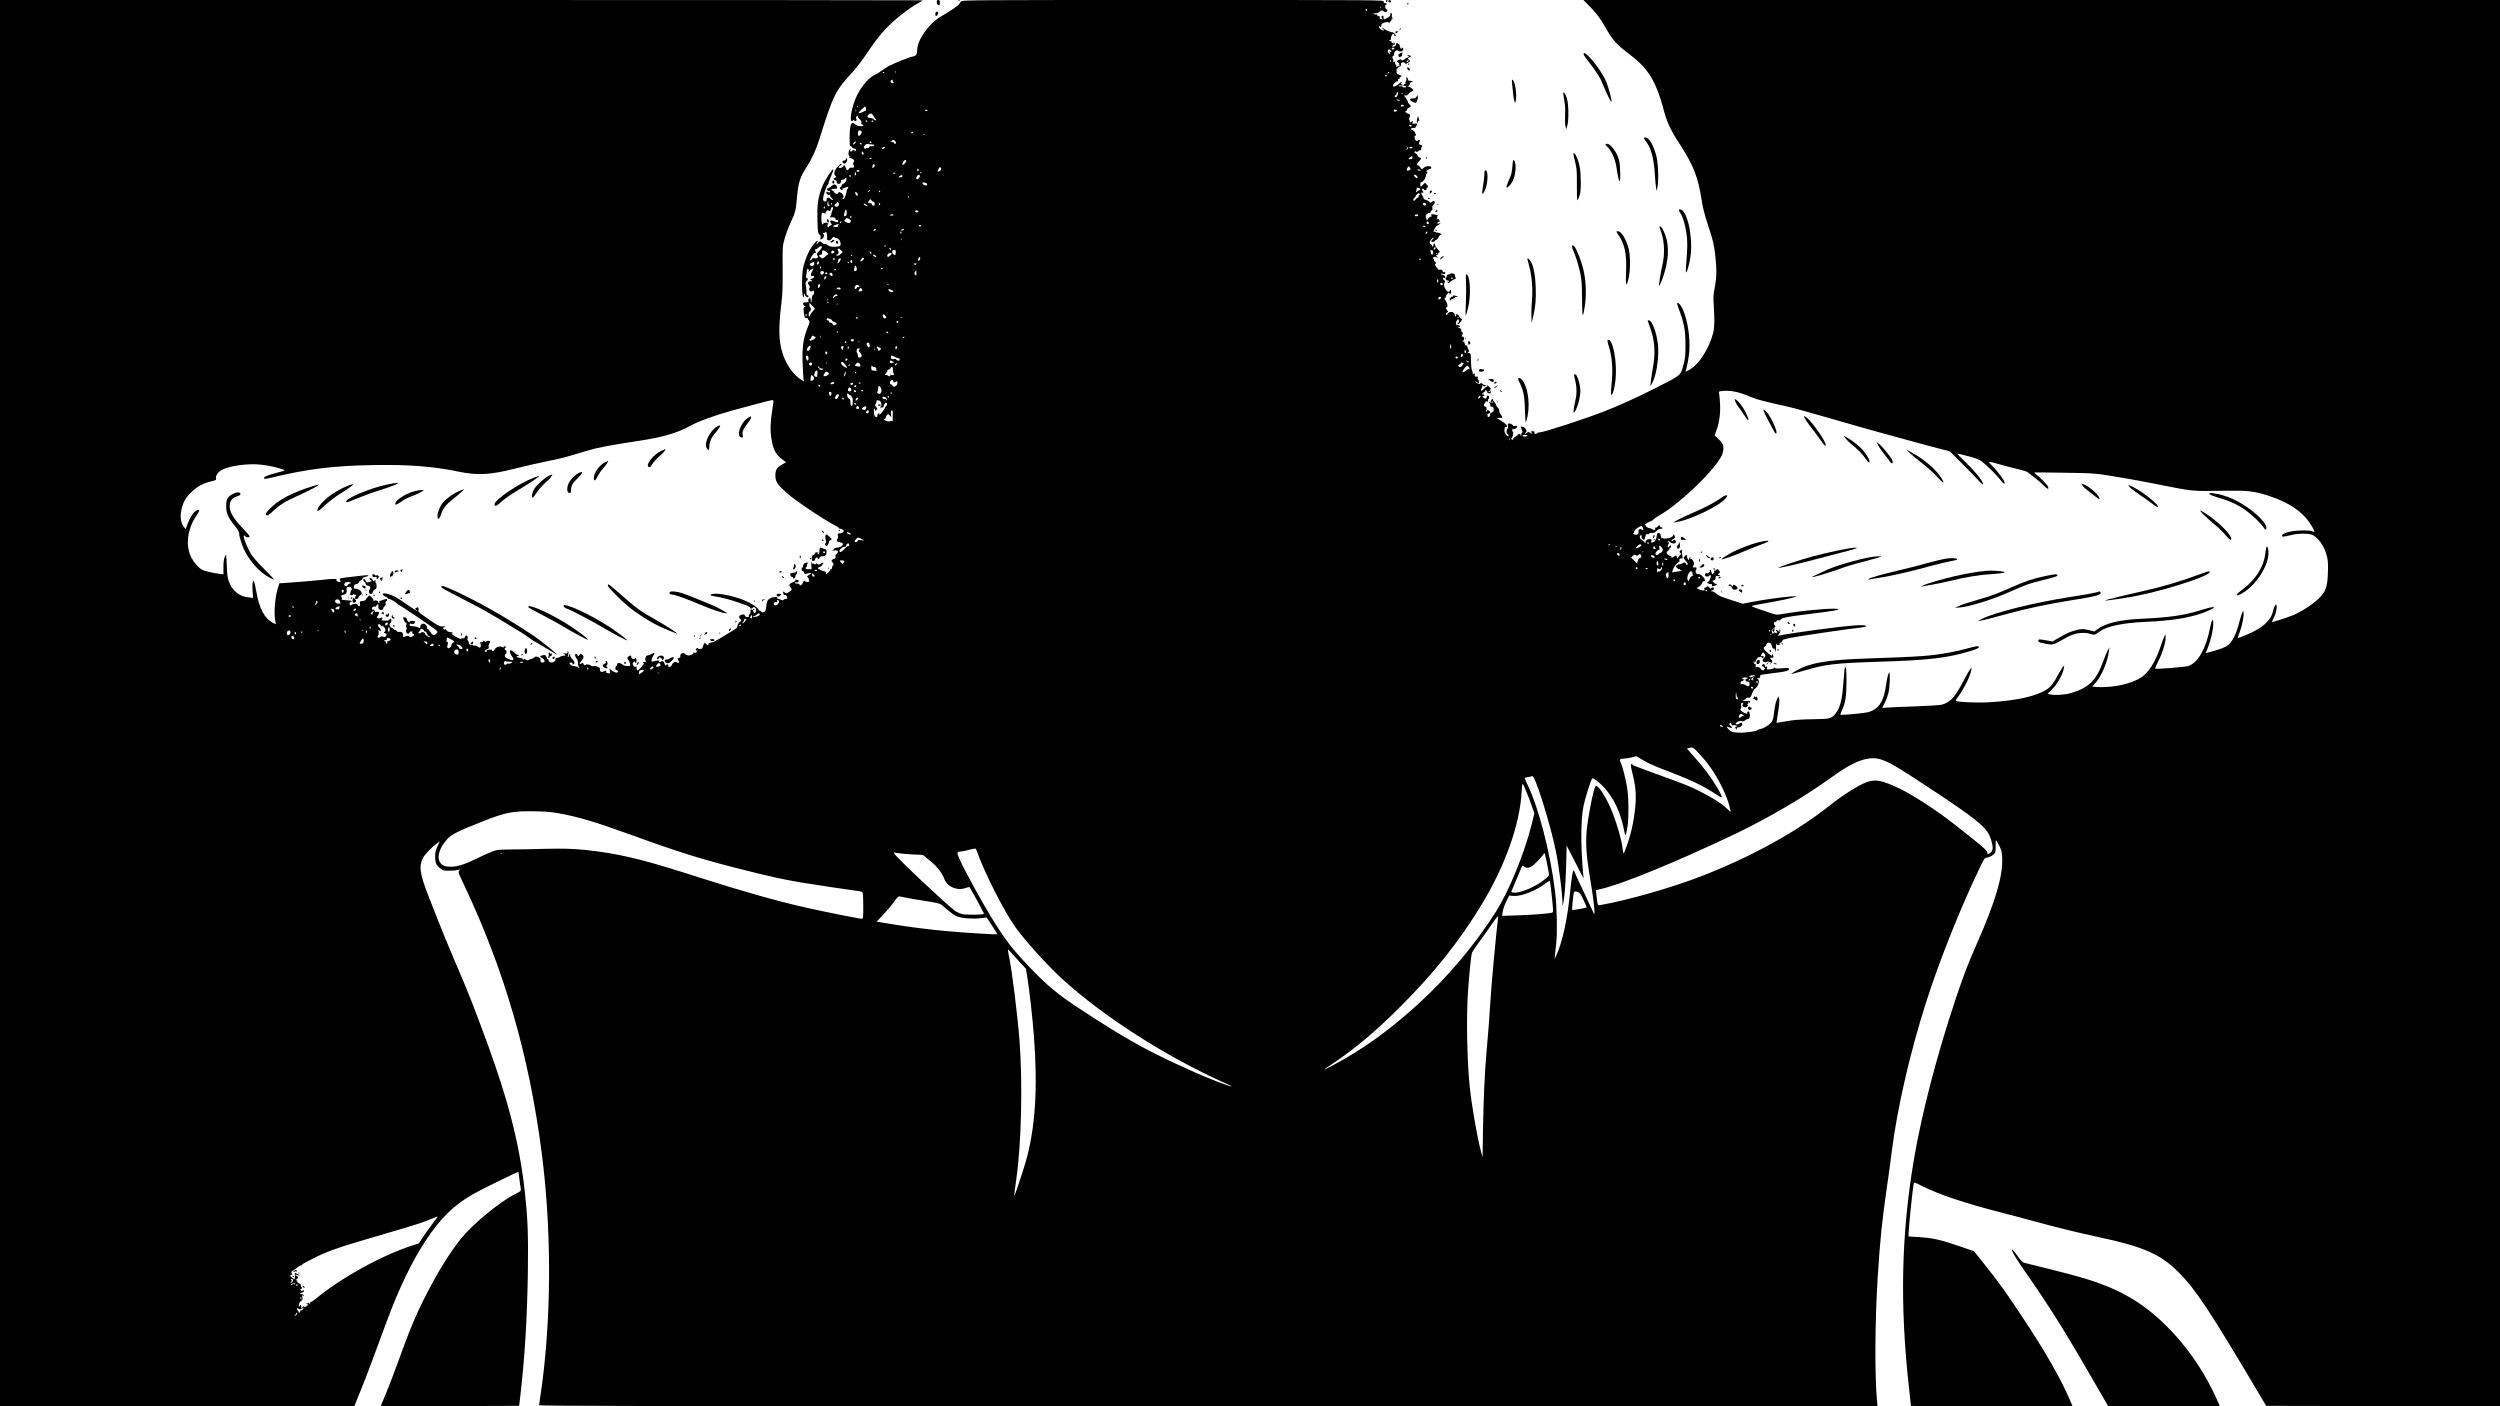 <?xml version="1.0" standalone="no"?>
<!DOCTYPE svg PUBLIC "-//W3C//DTD SVG 20010904//EN"
 "http://www.w3.org/TR/2001/REC-SVG-20010904/DTD/svg10.dtd">
<svg version="1.0" xmlns="http://www.w3.org/2000/svg"
 width="3200pt" height="1800pt" viewBox="0 0 3200 1800"
 preserveAspectRatio="xMidYMid meet">

<g transform="translate(0,1800) scale(0.1,-0.1)"
fill="#000000" stroke="none">
<path d="M0 9000 l0 -9000 2268 0 2267 0 82 203 c75 184 128 325 329 872 157
426 327 780 502 1044 190 288 358 453 605 595 94 54 566 286 582 286 1 0 8
-44 14 -97 7 -54 14 -109 17 -123 4 -23 -2 -29 -63 -59 -198 -97 -545 -382
-702 -575 -133 -165 -287 -410 -431 -689 -144 -280 -221 -461 -385 -917 -43
-118 -108 -288 -145 -378 l-68 -162 887 2 886 3 12 100 c60 509 92 1032 100
1641 6 449 -3 673 -38 989 -75 677 -232 1261 -594 2215 -110 291 -150 389
-300 740 -79 185 -176 419 -215 521 -40 101 -96 245 -125 319 -112 285 -126
382 -70 491 21 40 115 138 169 177 l46 33 -30 -63 c-24 -51 -30 -76 -30 -131
0 -80 15 -115 67 -154 32 -25 45 -28 112 -28 42 0 92 4 111 9 33 8 34 7 18 -9
-15 -16 -12 -26 49 -154 527 -1109 846 -2206 1008 -3466 115 -902 124 -1895
24 -2785 -10 -96 -28 -230 -39 -298 -11 -67 -20 -129 -20 -137 0 -13 1014 -15
8566 -15 l8567 0 -7 68 c-31 329 -27 1019 9 1592 31 475 52 689 114 1120 23
157 53 375 66 485 70 550 229 1246 437 1900 170 535 452 1241 703 1757 46 94
48 97 87 103 22 4 54 20 72 35 30 28 31 31 30 109 -1 44 2 79 6 76 3 -2 22
-34 40 -70 29 -58 35 -79 38 -157 11 -226 -87 -559 -316 -1078 -124 -282 -167
-392 -274 -710 -241 -719 -435 -1459 -538 -2060 -164 -962 -184 -1873 -64
-2943 13 -120 24 -220 24 -222 0 -3 466 -5 1035 -5 l1034 0 -33 78 c-118 274
-308 608 -600 1049 -213 324 -307 455 -507 705 l-122 153 -141 48 c-292 101
-376 120 -578 133 l-118 7 0 37 c0 72 51 571 66 637 4 23 6 22 102 -26 235
-117 554 -223 1062 -353 107 -27 275 -72 373 -99 247 -69 577 -150 830 -204
577 -124 789 -217 1023 -450 218 -217 401 -495 1041 -1575 l80 -135 1497 -3
1496 -2 0 9000 0 9000 -5867 0 -5866 0 81 -82 c91 -93 136 -153 207 -278 91
-159 137 -210 310 -341 182 -138 274 -259 354 -464 22 -55 51 -145 65 -200 49
-193 89 -283 223 -490 174 -271 228 -412 274 -706 14 -92 37 -186 79 -313 70
-214 77 -243 96 -401 19 -167 18 -276 -7 -402 -18 -94 -20 -125 -13 -233 12
-190 10 -288 -9 -358 -52 -195 -178 -392 -295 -461 -29 -17 -54 -31 -56 -31
-2 0 5 29 15 65 10 36 23 110 29 165 26 220 -37 546 -122 637 -34 37 -39 16
-12 -55 72 -191 88 -279 88 -477 0 -124 -4 -165 -23 -234 -40 -152 -24 -138
-366 -311 -240 -122 -460 -221 -655 -297 -260 -101 -764 -265 -821 -267 -16
-1 -29 -4 -29 -7 0 -4 -9 -9 -20 -12 -16 -4 -20 0 -20 21 0 19 -3 23 -9 13 -6
-10 -10 -10 -13 -1 -2 8 -8 7 -18 -6 -9 -11 -10 -15 -2 -10 6 4 12 2 12 -3 0
-14 -17 -14 -25 -1 -9 15 -31 12 -49 -6 -9 -8 -16 -11 -16 -5 0 5 5 13 10 16
29 18 -12 75 -54 75 -14 0 -14 -5 1 -36 14 -29 15 -37 4 -43 -8 -5 -11 -13 -7
-19 3 -6 1 -14 -5 -18 -7 -4 -9 -3 -6 3 9 15 -16 23 -34 12 -8 -5 -9 -9 -4 -9
6 0 -5 -8 -22 -16 -18 -9 -33 -23 -33 -30 0 -16 -16 -19 -24 -5 -3 5 0 14 7
19 14 12 23 87 9 78 -5 -3 -7 7 -4 22 3 15 7 22 9 15 6 -17 53 5 53 25 0 10
-8 13 -30 10 -16 -3 -28 -3 -25 0 8 9 -24 32 -45 32 -19 0 -22 -4 -18 -34 2
-19 1 -33 -3 -30 -4 2 -10 -10 -14 -27 -6 -24 -3 -34 9 -41 9 -5 16 -16 16
-24 0 -27 -40 9 -50 45 -10 36 3 77 21 66 5 -4 9 2 9 12 -1 16 -45 52 -113 90
-22 13 -22 13 3 14 14 1 31 1 38 0 18 -3 15 13 -8 42 -11 14 -20 36 -20 50 0
13 -9 32 -20 42 -11 10 -20 24 -20 32 0 7 -9 22 -20 33 -11 11 -20 27 -20 36
0 14 -2 14 -15 0 -8 -8 -15 -23 -15 -33 0 -15 -2 -16 -10 -3 -5 8 -10 10 -10
4 0 -6 3 -14 8 -18 7 -7 8 -11 11 -37 0 -6 7 -9 15 -6 15 6 26 -12 26 -44 0
-12 -10 -23 -26 -29 -16 -6 -24 -16 -21 -24 5 -14 -10 -36 -25 -36 -4 0 -8 12
-8 27 0 14 3 23 7 20 3 -4 12 -2 20 4 10 9 10 15 2 25 -12 15 -44 20 -35 6 3
-5 -2 -9 -10 -9 -10 0 -11 4 -4 11 17 17 11 48 -10 53 -16 4 -19 11 -14 27 4
11 11 23 15 24 5 2 7 7 4 12 -3 4 5 6 17 2 17 -4 20 -2 15 11 -3 9 -2 17 3 19
17 6 15 41 -2 43 -12 2 -18 -3 -18 -15 0 -25 -22 -30 -43 -8 -16 16 -14 22 6
19 4 0 7 4 7 9 0 6 -7 10 -15 10 -8 0 -15 5 -15 11 0 5 5 7 10 4 5 -3 10 1 10
10 0 9 5 13 10 10 6 -3 10 1 10 11 0 13 3 14 15 4 8 -7 15 -18 15 -24 0 -6 11
-11 24 -11 21 0 23 3 14 24 -5 16 -5 27 1 31 10 6 -7 25 -38 45 -10 5 -12 4
-7 -3 4 -7 2 -12 -5 -12 -7 0 -24 -14 -39 -30 -21 -24 -29 -27 -33 -16 -3 8 0
20 8 26 8 6 11 19 8 28 -6 15 -5 15 11 3 13 -11 20 -11 28 -3 9 9 8 12 -4 12
-9 0 -24 7 -33 17 -10 9 -20 12 -23 7 -4 -5 -11 -9 -17 -9 -17 1 -57 26 -51
32 3 4 15 -2 26 -12 20 -18 20 -17 20 8 0 15 -5 27 -11 27 -6 0 -8 9 -4 21 5
14 3 20 -7 18 -28 -3 -36 2 -31 21 6 22 -12 28 -20 8 -3 -7 -6 -1 -6 13 -1 14
-4 29 -7 32 -9 9 -14 55 -16 150 -2 75 -4 81 -38 78 -12 -1 -11 1 2 9 15 9 15
13 2 38 -7 15 -14 33 -14 40 0 6 -7 12 -16 12 -10 0 -14 5 -10 16 4 10 2 13
-6 8 -8 -5 -9 -2 -5 10 5 14 3 17 -8 12 -8 -3 -15 -1 -15 4 0 6 5 10 10 10 6
0 10 11 10 25 0 16 -6 25 -15 25 -18 0 -18 1 -5 34 7 19 6 25 -3 23 -7 -1 -12
9 -12 22 0 15 -8 27 -23 32 -12 5 -22 11 -22 13 0 3 7 3 15 0 11 -5 13 -2 9
10 -3 9 -13 15 -21 14 -28 -5 -37 26 -17 56 16 26 19 27 25 10 12 -29 10 -34
-8 -34 -13 0 -14 -3 -5 -12 9 -9 15 -8 27 8 31 39 37 54 21 54 -8 0 -20 14
-28 30 -12 29 -46 39 -41 12 2 -7 -2 -12 -8 -12 -6 0 -9 6 -7 12 3 7 -3 21
-13 31 -13 14 -25 17 -48 12 -17 -4 -31 -13 -31 -21 0 -15 -12 -19 -23 -7 -4
3 2 13 13 20 18 13 19 16 5 29 -18 18 -20 44 -4 44 15 0 3 59 -16 80 -17 19
-20 40 -5 40 6 0 10 9 10 20 0 11 7 23 15 26 8 4 12 11 8 18 -3 6 -1 6 8 -1
21 -21 35 -15 34 15 0 15 -4 25 -10 22 -5 -3 -9 -10 -9 -16 1 -6 -8 -9 -20 -7
-27 5 -62 74 -51 100 14 31 13 41 -1 47 -8 3 -14 13 -14 21 0 9 5 13 10 10 22
-14 30 8 9 26 -12 10 -25 16 -30 14 -4 -3 -11 0 -15 6 -4 8 3 9 25 4 25 -5 31
-3 31 10 0 11 -5 15 -14 12 -9 -4 -17 2 -21 15 -6 15 -13 19 -35 16 -16 -2
-27 -1 -25 3 3 3 -7 19 -22 35 -15 17 -21 30 -14 32 16 5 14 29 -5 36 -8 3
-13 10 -9 15 3 5 1 13 -5 16 -20 12 9 36 30 25 28 -15 37 -12 14 4 -18 14 -18
15 -1 21 9 4 17 13 17 21 0 8 7 14 15 14 11 0 4 12 -20 37 -19 20 -35 44 -35
54 0 10 -5 21 -10 24 -5 3 -10 -3 -10 -14 0 -11 -5 -23 -10 -26 -5 -3 -10 0
-10 8 0 8 -7 17 -15 21 -8 3 -15 13 -15 23 1 22 38 68 48 59 4 -4 -1 -13 -11
-20 -9 -7 -17 -18 -17 -25 0 -14 43 -8 48 7 2 7 10 12 17 12 7 0 20 16 29 35
10 20 21 33 27 30 5 -4 9 -2 9 4 0 10 -39 27 -54 23 -4 -2 -14 2 -20 8 -7 5
-16 7 -19 3 -4 -3 -7 -1 -7 6 0 21 33 71 51 76 10 3 23 13 31 22 12 15 11 15
-9 4 -19 -10 -23 -9 -23 4 0 8 7 15 15 15 8 0 15 5 15 10 0 6 -5 10 -11 10 -5
0 -7 5 -3 11 4 8 -1 9 -17 4 -18 -5 -20 -4 -9 4 8 5 11 13 7 17 -4 4 -2 12 3
19 6 8 6 12 -3 12 -6 1 -27 4 -46 9 -32 7 -34 6 -29 -14 4 -14 2 -20 -5 -15
-5 3 -20 -6 -32 -21 l-21 -27 -11 36 c-6 19 -7 33 -2 29 5 -3 9 2 9 11 0 9 5
13 10 10 6 -3 10 -2 10 4 0 6 7 8 15 5 10 -4 15 0 15 10 0 9 7 19 15 22 10 4
13 14 9 29 -4 16 1 30 15 44 11 11 18 27 15 36 -8 19 -19 19 -38 0 -13 -14
-17 -13 -33 4 -10 10 -29 21 -43 23 -15 2 -26 11 -29 23 -2 11 -7 22 -11 25
-4 3 -10 15 -14 27 -6 18 -4 22 8 17 18 -7 21 7 5 23 -6 6 -8 17 -4 24 6 9 11
8 21 -5 14 -20 34 -14 34 10 0 8 5 14 10 14 16 0 11 19 -11 41 l-20 20 -24
-25 c-31 -33 -35 -33 -35 4 0 17 5 30 13 30 18 0 60 48 52 60 -3 5 -2 10 4 10
6 0 8 6 5 14 -3 8 -1 17 5 21 19 11 13 35 -6 29 -10 -4 -2 4 17 17 19 13 38
22 43 21 4 -1 7 4 7 12 0 30 -80 23 -104 -9 -12 -16 -25 -10 -42 20 -6 11 -15
18 -19 17 -4 -2 -11 2 -16 9 -5 8 3 23 22 41 34 33 36 44 8 53 -11 4 -24 18
-29 31 -5 13 -16 24 -24 24 -10 0 -13 6 -10 15 5 11 10 13 19 5 9 -8 17 -6 28
5 9 8 22 14 29 13 8 -2 12 4 10 15 -2 10 2 25 8 32 9 11 7 15 -14 21 -30 7
-29 5 -16 38 7 21 6 26 -5 26 -8 0 -15 -4 -15 -9 0 -5 -9 -7 -19 -4 -24 6 -34
60 -13 68 11 4 12 8 2 20 -7 8 -10 15 -6 15 3 0 -3 9 -14 20 -11 11 -25 20
-31 20 -6 0 -9 6 -6 13 2 6 15 11 29 9 18 -2 27 4 36 23 16 36 16 36 -23 32
-31 -4 -33 -2 -24 14 10 20 -4 28 -16 9 -4 -6 -11 -8 -16 -4 -5 3 -7 9 -4 14
3 5 1 11 -5 15 -7 4 -7 12 0 25 18 33 12 50 -20 57 -27 5 -44 33 -20 33 6 0
10 7 10 15 0 9 11 21 25 27 30 14 31 20 5 43 -11 10 -20 25 -20 33 0 8 -12 31
-27 50 -25 33 -25 35 -5 30 14 -4 26 1 39 18 10 13 23 24 30 24 7 0 13 5 13
11 0 5 5 7 10 4 6 -3 10 0 10 8 0 16 -34 42 -65 50 -16 4 -17 5 -3 6 10 0 20
12 24 26 4 17 13 25 28 26 20 0 20 1 -2 10 -13 5 -27 7 -32 4 -7 -5 -24 23
-22 36 0 3 -6 6 -14 6 -10 0 -11 -4 -5 -10 7 -7 6 -17 -1 -31 -6 -12 -11 -22
-10 -23 7 -10 0 -23 -8 -18 -5 3 -10 1 -10 -4 0 -14 -10 -14 -30 -1 -13 9 -13
11 0 20 11 7 11 10 2 10 -7 0 -24 -11 -38 -25 -30 -30 -74 -44 -74 -24 1 21
36 59 55 59 11 0 15 5 11 15 -3 9 0 15 10 15 8 0 12 5 9 10 -3 6 3 14 15 18
19 7 18 9 -14 22 -20 7 -37 17 -37 22 -5 30 -3 65 4 61 4 -2 7 0 7 4 0 5 10
13 23 18 15 7 21 17 19 32 -4 30 37 35 61 8 10 -11 16 -14 12 -7 -3 6 -3 12 2
12 4 0 17 7 27 15 20 15 20 15 0 30 -19 15 -15 23 21 39 16 7 -16 25 -33 18
-13 -4 -12 -7 4 -12 17 -6 17 -8 -6 -15 -14 -4 -27 -10 -30 -14 -12 -15 -50
-31 -50 -21 0 18 -53 5 -56 -13 -1 -10 1 -15 5 -13 4 3 13 -4 20 -16 10 -16
10 -19 -1 -12 -9 6 -9 2 2 -12 8 -10 11 -16 6 -12 -5 4 -18 2 -30 -4 -11 -6
-18 -7 -14 -3 4 4 1 17 -7 27 -7 11 -11 28 -8 37 4 12 3 13 -5 2 -7 -10 -11
-10 -17 -1 -4 6 -4 14 -1 17 3 3 1 12 -5 19 -12 15 -4 48 10 40 4 -3 7 5 6 19
-4 30 30 64 47 47 27 -27 86 -1 67 29 -7 12 -10 12 -18 1 -6 -11 -10 -10 -16
5 -5 10 -7 22 -6 27 2 8 -28 35 -41 36 -4 0 -8 -10 -10 -22 -3 -24 -43 -35
-55 -15 -3 6 -1 7 5 3 7 -4 12 -2 12 3 0 6 6 10 13 8 17 -3 15 26 -3 30 -13 4
-13 3 0 -7 13 -10 12 -11 -3 -6 -10 3 -21 6 -23 6 -3 0 -2 5 1 10 3 6 -1 10
-9 10 -8 0 -18 5 -21 10 -4 6 -1 9 7 8 8 -2 13 7 13 25 -1 15 3 27 7 27 4 0 7
5 5 11 -1 6 6 13 16 14 13 2 17 -1 13 -11 -3 -8 1 -14 11 -14 14 0 14 3 1 22
-8 12 -22 22 -31 24 -39 5 -94 28 -114 47 -13 11 -23 17 -23 12 0 -4 8 -14 17
-21 15 -11 15 -13 3 -14 -23 0 -60 29 -60 47 0 13 3 13 15 3 13 -10 15 -9 15
12 0 20 8 27 40 38 33 11 42 11 57 -1 9 -8 14 -9 10 -3 -4 7 0 14 8 18 8 3 15
12 15 21 0 8 5 15 11 15 8 0 8 4 1 13 -6 7 -9 23 -5 35 4 16 1 22 -11 22 -10
0 -14 -5 -11 -10 9 -14 -10 -36 -48 -55 -38 -19 -37 -19 -37 10 0 26 -14 33
-25 15 -4 -6 -1 -18 7 -27 11 -15 11 -16 -5 -10 -10 4 -21 7 -23 7 -2 0 -4 9
-4 20 0 13 -5 18 -15 14 -10 -4 -15 0 -15 11 0 9 -4 14 -9 11 -5 -4 -20 -2
-33 3 -21 9 -20 10 13 10 22 1 44 9 58 22 23 21 24 21 53 4 25 -14 32 -15 39
-4 12 20 11 26 -6 33 -17 6 -21 56 -5 56 6 0 10 4 10 10 0 5 -3 9 -7 9 -23 -4
-33 3 -33 21 0 20 -7 20 -2695 20 -2596 0 -2696 -1 -2713 -18 -10 -10 -21 -26
-25 -34 -6 -16 -131 -102 -229 -157 -155 -87 -307 -300 -308 -432 0 -55 -14
-75 -60 -83 -45 -8 -252 -92 -310 -125 -25 -14 -65 -41 -90 -59 -24 -19 -55
-38 -68 -43 -83 -32 -183 -145 -247 -280 -62 -131 -97 -319 -60 -319 8 0 15 6
15 13 0 8 3 8 9 -2 5 -8 16 -11 25 -8 13 5 15 11 7 26 -8 14 -7 22 4 31 12 10
15 10 15 -2 0 -8 11 -24 26 -37 16 -14 23 -28 19 -40 -3 -12 0 -21 10 -25 30
-11 14 -24 -26 -21 -24 1 -49 11 -63 24 -51 48 -71 -4 -71 -184 0 -76 3 -99
13 -97 7 1 15 -5 18 -13 4 -8 14 -15 24 -15 24 0 36 -18 21 -33 -8 -8 -11 -8
-11 1 0 7 -7 12 -15 12 -8 0 -15 -4 -15 -10 0 -5 -7 -10 -16 -10 -11 0 -14 6
-9 23 6 21 6 21 -9 3 -18 -23 -21 -72 -5 -82 8 -4 7 -9 -2 -16 -11 -7 -11 -8
1 -6 8 1 27 -6 42 -16 27 -17 27 -19 12 -48 -9 -17 -11 -27 -5 -24 7 5 11 -3
11 -19 0 -22 -4 -25 -25 -21 -18 3 -29 -1 -38 -15 -17 -27 -26 -24 -43 17 -15
36 -16 36 -30 15 -9 -12 -26 -21 -40 -21 -21 0 -23 2 -12 19 7 11 16 17 20 15
4 -3 8 3 8 13 0 13 -12 6 -45 -29 -48 -50 -59 -93 -30 -122 13 -13 13 -15 -5
-21 -26 -8 -26 -22 0 -30 11 -3 19 -9 19 -13 -3 -20 3 -30 21 -35 22 -6 41 18
33 41 -3 7 5 12 21 12 14 0 29 7 34 16 14 25 24 0 12 -30 -5 -15 -21 -31 -35
-38 -14 -6 -25 -20 -25 -30 0 -11 -4 -16 -10 -13 -5 3 -10 -1 -10 -9 0 -8 9
-20 20 -26 16 -9 18 -8 14 5 -4 9 -3 15 2 14 5 -2 21 4 37 11 31 15 46 8 28
-14 -7 -8 -13 -25 -15 -38 -5 -45 -28 -98 -42 -98 -11 0 -12 4 -3 18 9 15 8
24 -6 45 -17 26 -55 38 -55 17 0 -20 -48 -11 -53 10 -3 11 -13 20 -22 20 -9 0
-15 6 -12 13 2 7 17 11 35 10 37 -3 47 9 30 37 -17 26 -37 25 -68 -3 -14 -13
-33 -26 -44 -30 -14 -6 -16 -10 -6 -22 6 -7 18 -11 26 -8 10 4 12 0 8 -11 -3
-9 -11 -13 -18 -9 -21 14 -35 11 -29 -5 9 -24 25 -32 48 -26 15 4 17 3 6 -4
-11 -8 -9 -15 14 -36 19 -18 23 -26 13 -26 -9 0 -21 7 -28 15 -21 25 -50 19
-50 -11 0 -20 -4 -25 -22 -22 -15 2 -22 11 -23 28 -3 33 43 172 61 186 7 6 12
13 9 16 -3 2 11 42 30 88 20 46 34 87 33 91 -8 22 -120 -152 -147 -228 -52
-143 -63 -222 -58 -415 4 -157 6 -173 25 -188 14 -12 18 -24 15 -44 -5 -26 -4
-27 15 -17 26 14 37 48 22 66 -10 12 -9 15 8 15 11 0 22 6 25 13 2 6 8 -9 12
-35 4 -26 4 -51 1 -57 -4 -5 4 -13 16 -17 17 -5 27 0 45 22 18 23 25 26 35 16
6 -6 20 -12 29 -12 23 0 49 -38 49 -71 0 -22 -6 -28 -27 -33 -60 -11 -115 -5
-137 15 -11 11 -29 18 -38 16 -9 -3 -25 4 -34 14 -22 25 -41 24 -54 -2 -7 -11
-14 -18 -17 -16 -2 3 0 15 7 26 19 36 -6 23 -42 -21 -61 -74 -115 -198 -139
-313 -18 -89 -17 -336 1 -365 7 -11 10 -8 10 13 0 15 5 27 11 27 5 0 7 -5 4
-11 -8 -11 25 -40 37 -33 13 8 9 24 -6 24 -10 0 -14 12 -13 38 0 20 -3 59 -8
86 -7 40 -5 50 8 58 21 11 22 34 2 42 -9 3 -12 12 -8 22 3 9 7 28 8 43 3 47 5
50 20 45 11 -5 12 -11 5 -27 -10 -21 -10 -21 6 1 9 12 22 22 29 22 8 0 16 6
18 13 4 8 6 7 6 -3 0 -8 -6 -24 -14 -34 -8 -11 -15 -30 -15 -42 0 -17 4 -21
20 -17 14 4 20 0 20 -11 0 -9 -12 -19 -27 -22 -25 -7 -25 -8 -8 -20 18 -13 17
-14 -8 -14 -35 0 -45 -25 -22 -50 13 -14 15 -23 7 -32 -16 -20 8 -60 28 -48
24 15 30 12 30 -15 0 -14 -4 -25 -9 -25 -12 0 -23 -39 -22 -75 1 -22 -1 -26
-8 -16 -5 8 -7 20 -5 26 3 7 -1 15 -9 18 -18 7 -30 -40 -13 -47 6 -2 -8 -5
-31 -5 -35 -1 -43 -4 -43 -20 0 -10 8 -22 18 -26 16 -6 16 -7 0 -16 -12 -7
-15 -19 -11 -51 8 -76 12 -88 33 -88 11 0 20 -4 20 -9 0 -5 6 -16 14 -24 12
-12 10 -25 -19 -98 -54 -134 -69 -242 -61 -454 3 -99 9 -191 12 -204 l7 -24
-32 19 c-102 60 -198 194 -245 344 -50 158 -53 329 -11 669 11 91 14 204 13
410 -2 281 -2 288 24 382 14 53 49 146 76 205 63 135 69 160 82 314 18 205 38
270 131 412 61 95 114 210 154 338 184 584 205 626 430 870 47 52 125 154 173
225 99 150 171 243 257 334 108 114 280 249 408 321 31 17 57 34 57 36 0 2
-2657 4 -5905 4 l-5905 0 0 -9000z m17677 8898 c-3 -8 -6 -5 -6 6 -1 11 2 17
5 13 3 -3 4 -12 1 -19z m-177 -29 c0 -5 -4 -9 -10 -9 -5 0 -10 7 -10 16 0 8 5
12 10 9 6 -3 10 -10 10 -16z m348 -491 c-3 -7 -11 -13 -18 -13 -7 0 -15 6 -17
13 -3 7 4 12 17 12 13 0 20 -5 18 -12z m-46 -23 c13 -17 9 -25 -9 -18 -16 6
-16 5 -4 -10 7 -9 9 -17 3 -17 -16 0 -35 29 -28 45 6 16 26 16 38 0z m3 -135
c3 -5 1 -10 -4 -10 -6 0 -11 5 -11 10 0 6 2 10 4 10 3 0 8 -4 11 -10z m225 1
c0 -5 -7 -11 -14 -14 -10 -4 -13 -1 -9 9 6 15 23 19 23 5z m-6563 -153 c-3 -7
-5 -2 -5 12 0 14 2 19 5 13 2 -7 2 -19 0 -25z m-147 8 c0 -3 -4 -8 -10 -11 -5
-3 -10 -1 -10 4 0 6 5 11 10 11 6 0 10 -2 10 -4z m6460 -6 c0 -5 -5 -10 -11
-10 -5 0 -7 5 -4 10 3 6 8 10 11 10 2 0 4 -4 4 -10z m-30 -40 c0 -5 -4 -10
-10 -10 -5 0 -10 5 -10 10 0 6 5 10 10 10 6 0 10 -4 10 -10z m-6323 -57 c-4
-3 -2 -12 5 -20 16 -19 4 -27 -21 -12 -15 10 -17 16 -9 26 6 7 15 13 21 13 6
0 7 -3 4 -7z m6571 -81 c2 -7 -6 -12 -22 -12 -14 0 -26 5 -26 11 0 6 -8 8 -19
4 -11 -3 -22 -1 -26 5 -4 7 10 9 41 7 26 -1 49 -8 52 -15z m-104 -94 c-10 -36
-25 -51 -38 -38 -8 8 -7 13 4 20 8 5 16 14 16 20 2 18 4 20 15 20 6 0 8 -9 3
-22z m63 6 c-3 -3 -12 -4 -19 -1 -8 3 -5 6 6 6 11 1 17 -2 13 -5z m-41 -87
c11 -11 -19 -8 -36 3 -12 8 -10 9 7 7 12 -2 26 -6 29 -10z m54 -66 c0 -5 -9
-11 -20 -14 -13 -3 -20 0 -20 9 0 8 9 14 20 14 11 0 20 -4 20 -9z m-6993 -23
c-3 -8 -6 -5 -6 6 -1 11 2 17 5 13 3 -3 4 -12 1 -19z m108 -24 c-1 -16 -3 -27
-6 -24 -3 3 -12 0 -20 -6 -15 -12 -69 -27 -69 -19 0 11 76 84 85 81 6 -1 10
-16 10 -32z m-128 -26 c-3 -8 -6 -5 -6 6 -1 11 2 17 5 13 3 -3 4 -12 1 -19z
m916 9 c-2 -4 -5 -7 -8 -7 -3 0 -9 0 -15 0 -5 0 -10 4 -10 9 0 5 8 8 18 7 9
-2 16 -6 15 -9z m6010 3 c16 0 -14 -20 -30 -20 -7 0 -13 7 -13 16 0 11 5 14
16 10 9 -3 21 -6 27 -6z m-6707 -68 c6 -12 19 -31 29 -42 15 -17 16 -20 3 -20
-9 0 -21 7 -28 15 -7 8 -25 15 -41 15 -36 0 -46 16 -23 41 22 24 45 21 60 -9z
m-76 -72 c0 -5 -4 -10 -10 -10 -5 0 -10 5 -10 10 0 6 5 10 10 10 6 0 10 -4 10
-10z m75 0 c3 -5 -1 -10 -10 -10 -9 0 -13 5 -10 10 3 6 8 10 10 10 2 0 7 -4
10 -10z m6895 -60 c0 -5 -6 -10 -14 -10 -8 0 -18 5 -21 10 -3 6 3 10 14 10 12
0 21 -4 21 -10z m-7040 -81 c0 -19 -24 -48 -40 -49 -8 0 -11 50 -4 61 11 19
44 9 44 -12z m654 -10 c-3 -5 -10 -7 -15 -3 -5 3 -7 10 -3 15 3 5 10 7 15 3 5
-3 7 -10 3 -15z m153 -25 c-3 -3 -12 -4 -19 -1 -8 3 -5 6 6 6 11 1 17 -2 13
-5z m-381 -78 c19 -19 18 -36 -2 -36 -8 0 -12 5 -9 10 4 6 -8 10 -27 11 -18 1
-25 3 -15 6 9 2 17 9 17 14 0 14 20 11 36 -5z m-508 -26 c-13 -20 -28 -27 -28
-12 0 10 22 32 32 32 5 0 3 -9 -4 -20z m207 10 c3 -5 -1 -10 -9 -10 -9 0 -16
5 -16 10 0 6 4 10 9 10 6 0 13 -4 16 -10z m-125 -20 c0 -5 -4 -10 -9 -10 -6 0
-13 5 -16 10 -3 6 1 10 9 10 9 0 16 -4 16 -10z m143 -10 c11 0 17 -6 14 -12
-2 -8 -15 -12 -30 -10 -18 2 -29 -2 -33 -13 -4 -9 -13 -14 -20 -11 -7 3 -16 1
-20 -5 -4 -6 -11 -6 -20 2 -11 9 -11 15 4 35 14 21 23 24 52 19 19 -2 43 -5
53 -5z m144 -47 c-9 -9 -19 -14 -23 -11 -10 10 6 28 24 28 15 0 15 -1 -1 -17z
m6703 -4 c-7 -11 -14 -18 -17 -15 -3 3 0 12 7 21 18 21 23 19 10 -6z m60 11
c0 -5 -9 -10 -20 -10 -11 0 -20 5 -20 10 0 6 9 10 20 10 11 0 20 -4 20 -10z
m-7027 -70 c3 -13 0 -20 -9 -20 -8 0 -14 9 -14 20 0 11 4 20 9 20 5 0 11 -9
14 -20z m7027 -58 c0 -12 -8 -18 -25 -20 -29 -2 -32 6 -7 24 23 18 32 17 32
-4z m-6920 -6 c0 -2 -7 -6 -15 -10 -8 -3 -15 -1 -15 4 0 6 7 10 15 10 8 0 15
-2 15 -4z m440 -38 c0 -14 -30 -48 -42 -48 -13 0 -10 18 8 45 16 24 34 25 34
3z m-405 -48 c7 -11 -11 -40 -25 -40 -4 0 -5 11 -2 25 5 26 16 32 27 15z
m6855 -40 c8 -15 7 -21 -7 -28 -30 -15 -44 -4 -31 24 14 29 24 30 38 4z
m-6006 1 c10 -15 -4 -39 -25 -44 -22 -6 -22 -6 -7 28 12 26 23 32 32 16z
m-284 -26 c0 -8 -4 -15 -10 -15 -5 0 -10 7 -10 15 0 8 5 15 10 15 6 0 10 -7
10 -15z m6425 -5 c2 -3 -6 -6 -17 -5 -12 1 -23 6 -25 12 -4 12 34 6 42 -7z
m-7188 -16 c-3 -4 -14 -3 -24 0 -15 6 -15 8 -3 16 16 10 39 -4 27 -16z m-46
-47 c-8 -8 -11 -5 -11 9 0 27 14 41 18 19 2 -9 -1 -22 -7 -28z m844 33 c3 -5
1 -10 -4 -10 -6 0 -11 5 -11 10 0 6 2 10 4 10 3 0 8 -4 11 -10z m-335 -4 c0
-11 -19 -15 -25 -6 -3 5 1 10 9 10 9 0 16 -2 16 -4z m306 -61 c-7 -11 -20 -20
-27 -20 -18 0 -12 36 9 52 22 18 36 -5 18 -32z m6378 0 c-4 -10 -11 -8 -30 8
-17 15 -21 23 -12 28 16 10 48 -19 42 -36z m-7254 19 c0 -8 -4 -12 -10 -9 -5
3 -10 10 -10 16 0 5 5 9 10 9 6 0 10 -7 10 -16z m660 1 c0 -10 -10 -15 -27
-15 -27 1 -27 1 -9 15 25 19 36 19 36 0z m315 -96 c5 -6 5 -13 -1 -19 -14 -14
-62 11 -56 28 4 13 39 8 57 -9z m6313 -68 c2 -7 -5 -15 -17 -18 -12 -3 -21 -9
-21 -14 0 -5 -4 -9 -10 -9 -6 0 -6 9 0 24 5 13 6 27 2 30 -3 4 5 5 18 3 13 -2
26 -9 28 -16z m-7048 -26 c-7 -9 -15 -13 -19 -10 -3 3 1 10 9 15 21 14 24 12
10 -5z m135 -5 c3 -5 1 -10 -4 -10 -6 0 -11 5 -11 10 0 6 2 10 4 10 3 0 8 -4
11 -10z m-285 -42 c0 -25 -27 -11 -32 17 -4 20 -3 22 14 12 10 -7 18 -20 18
-29z m7196 9 c4 -4 0 -9 -9 -13 -9 -3 -13 -12 -10 -20 3 -8 -1 -14 -9 -14 -7
0 -19 -9 -26 -20 -14 -24 -32 -26 -32 -5 0 8 3 15 8 15 4 0 16 15 26 34 17 31
36 40 52 23z m-6541 -37 c3 -5 1 -10 -4 -10 -6 0 -11 5 -11 10 0 6 2 10 4 10
3 0 8 -4 11 -10z m-481 -45 c3 -8 12 -15 20 -15 17 0 28 -24 20 -44 -7 -18
-34 -9 -34 10 0 8 -10 14 -25 14 -29 0 -30 3 -13 30 15 24 24 25 32 5z m-551
-35 c-3 -11 0 -20 6 -20 6 0 11 -4 11 -10 0 -5 -7 -10 -15 -10 -10 0 -15 10
-15 30 0 17 4 30 9 30 5 0 7 -9 4 -20z m135 -15 c0 -25 -19 -38 -41 -29 -8 3
-14 11 -14 19 0 8 6 15 14 15 7 0 13 7 13 15 0 8 6 12 14 9 7 -3 14 -16 14
-29z m7516 -6 c-7 -13 -31 -11 -40 2 -9 16 18 30 33 17 7 -6 10 -14 7 -19z
m-7604 11 c0 -5 -5 -10 -11 -10 -5 0 -7 5 -4 10 3 6 8 10 11 10 2 0 4 -4 4
-10z m455 -28 c-7 -7 -55 19 -50 28 4 6 15 3 30 -7 13 -10 22 -19 20 -21z
m160 29 c3 -5 1 -12 -5 -16 -5 -3 -10 1 -10 9 0 18 6 21 15 7z m-709 -58 c-10
-10 -19 5 -10 18 6 11 8 11 12 0 2 -7 1 -15 -2 -18z m107 11 c3 -4 1 -16 -5
-28 -7 -11 -14 -34 -16 -51 -2 -16 -9 -33 -15 -37 -12 -7 5 -13 27 -9 22 4 47
-12 42 -26 -4 -11 -2 -13 9 -10 17 7 31 -11 18 -24 -6 -6 -22 -3 -42 7 -17 9
-38 13 -47 10 -13 -5 -13 -9 1 -30 15 -23 15 -25 -4 -31 -12 -3 -21 -11 -21
-16 0 -5 -4 -9 -10 -9 -5 0 -10 9 -10 20 0 11 5 20 12 20 6 0 3 6 -7 14 -20
14 -51 6 -66 -16 -9 -13 -18 47 -15 99 2 51 8 58 36 43 12 -7 20 -8 17 -3 -3
4 1 17 9 28 12 16 18 17 33 8 16 -10 19 -8 25 18 5 28 16 36 29 23z m175 -63
c1 -28 -3 -41 -15 -45 -23 -9 -26 -3 -13 43 14 52 26 53 28 2z m911 20 c9 -6
10 -10 2 -16 -16 -9 -44 2 -36 15 8 12 16 12 34 1z m-314 -51 c4 -6 -6 -10
-22 -10 -22 0 -25 2 -13 10 19 12 27 12 35 0z m6718 -5 c1 -5 -8 -11 -20 -13
-15 -2 -23 2 -23 11 0 16 39 18 43 2z m-7257 -32 c-10 -10 -19 5 -10 18 6 11
8 11 12 0 2 -7 1 -15 -2 -18z m-32 -13 c29 -11 35 -44 10 -54 -9 -3 -28 1 -44
10 -26 16 -26 18 -11 35 18 22 14 21 45 9z m-102 -52 c-7 -7 -12 -8 -12 -2 0
14 12 26 19 19 2 -3 -1 -11 -7 -17z m7528 -4 c0 -8 -7 -14 -15 -14 -8 0 -15 9
-15 20 0 13 5 18 15 14 8 -4 15 -12 15 -20z m-7560 -24 c-8 -5 -11 -10 -5 -10
5 0 4 -5 -2 -11 -6 -6 -22 -7 -38 -3 l-28 7 24 13 c29 16 73 20 49 4z m1060
-10 c0 -5 -7 -10 -15 -10 -8 0 -15 5 -15 10 0 6 7 10 15 10 8 0 15 -4 15 -10z
m6455 -10 c-3 -5 -12 -7 -20 -3 -21 7 -19 13 6 13 11 0 18 -4 14 -10z m-7035
-39 c0 -5 -7 -11 -15 -15 -15 -5 -20 5 -8 17 9 10 23 9 23 -2z m360 -1 c0 -5
-10 -10 -22 -10 -19 0 -20 2 -8 10 19 13 30 13 30 0z m-34 -47 c-10 -10 -19 5
-10 18 6 11 8 11 12 0 2 -7 1 -15 -2 -18z m6734 12 c0 -8 -7 -15 -15 -15 -13
0 -14 3 -3 15 16 18 18 18 18 0z m-6733 -97 c-3 -8 -6 -5 -6 6 -1 11 2 17 5
13 3 -3 4 -12 1 -19z m-197 -72 c0 -3 -4 -8 -10 -11 -5 -3 -10 -1 -10 4 0 6 5
11 10 11 6 0 10 -2 10 -4z m-820 -20 c0 -8 -16 -30 -36 -50 -30 -30 -34 -39
-24 -51 21 -25 4 -48 -30 -41 -17 3 -30 2 -30 -2 0 -4 -9 -13 -20 -20 -19 -12
-19 -11 -2 25 21 46 49 76 63 67 8 -4 7 0 0 14 -14 27 -14 32 2 32 8 0 22 9
32 20 21 23 45 26 45 6z m7849 -22 c-14 -18 -24 -11 -15 11 3 9 11 13 16 10 8
-5 7 -11 -1 -21z m-6965 1 c3 -8 1 -15 -3 -15 -5 0 -11 7 -15 15 -3 8 -1 15 3
15 5 0 11 -7 15 -15z m-639 -19 l22 -24 -27 -24 c-27 -24 -43 -28 -56 -15 -4
4 0 7 8 7 19 0 30 34 16 48 -10 10 -3 32 9 32 3 0 16 -11 28 -24z m-182 -25
c22 -22 22 -22 2 -36 -11 -8 -28 -22 -37 -31 -16 -16 -19 -16 -43 0 -26 17
-26 36 1 36 14 0 17 7 17 41 0 22 34 17 60 -10z m97 -2 c0 -4 -9 -9 -20 -12
-15 -4 -20 0 -20 13 0 31 39 29 40 -1z m786 1 c-3 -38 -10 -45 -30 -25 -25 25
-21 55 8 55 20 0 24 -4 22 -30z m6871 22 c13 -8 7 -52 -7 -52 -9 0 -20 25 -20
46 0 16 9 18 27 6z m-7183 -28 c4 -10 1 -14 -6 -12 -15 5 -23 28 -10 28 5 0
13 -7 16 -16z m242 -33 c-19 -18 -29 -22 -37 -14 -15 15 24 55 47 46 13 -5 12
-10 -10 -32z m7001 23 c-3 -3 -12 -4 -19 -1 -8 3 -5 6 6 6 11 1 17 -2 13 -5z
m-7487 -18 c0 -3 -4 -8 -10 -11 -5 -3 -10 -1 -10 4 0 6 5 11 10 11 6 0 10 -2
10 -4z m299 -10 c18 -22 -2 -26 -23 -5 -16 16 -17 19 -4 19 9 0 21 -6 27 -14z
m571 -28 c0 -19 -18 -43 -25 -36 -9 9 4 48 16 48 5 0 9 -6 9 -12z m-1090 -13
c0 -2 -7 -5 -15 -9 -9 -3 -15 0 -15 9 0 9 6 12 15 9 8 -4 15 -7 15 -9z m370 7
c0 -13 -39 -46 -46 -39 -9 9 16 47 31 47 8 0 15 -4 15 -8z m-308 -32 c-9 -16
-24 -30 -32 -29 -10 0 -11 2 -2 6 6 2 12 16 12 29 0 17 6 24 20 24 18 0 18 -1
2 -30z m7438 26 c0 -11 -19 -15 -25 -6 -3 5 1 10 9 10 9 0 16 -2 16 -4z
m-7280 -30 c0 -8 -4 -17 -9 -20 -10 -7 -23 19 -14 28 11 11 23 6 23 -8z m-432
-33 c-16 -20 -30 -5 -17 19 9 16 13 18 20 7 4 -8 3 -19 -3 -26z m-55 7 c7 -26
-27 -47 -49 -30 -16 15 -10 28 20 40 11 5 22 9 22 9 1 1 4 -8 7 -19z m442 10
c3 -5 1 -10 -4 -10 -6 0 -11 5 -11 10 0 6 2 10 4 10 3 0 8 -4 11 -10z m865
-20 c0 -5 -7 -10 -15 -10 -8 0 -15 5 -15 10 0 6 7 10 15 10 8 0 15 -4 15 -10z
m-766 -45 c8 -30 1 -45 -21 -45 -11 0 -14 6 -9 23 3 12 6 28 6 35 0 22 18 13
24 -13z m-454 0 c0 -8 -2 -15 -4 -15 -2 0 -6 7 -10 15 -3 8 -1 15 4 15 6 0 10
-7 10 -15z m790 -9 c0 -11 -19 -15 -25 -6 -3 5 1 10 9 10 9 0 16 -2 16 -4z
m-600 -16 c0 -5 -8 -10 -17 -10 -15 0 -16 2 -3 10 19 12 20 12 20 0z m1030
-47 c0 -34 -1 -36 -16 -21 -13 13 -14 19 -2 37 7 11 14 21 15 21 2 0 3 -17 3
-37z m-1184 16 c3 -6 0 -18 -9 -26 -18 -18 -37 -9 -37 18 0 21 34 27 46 8z
m44 -20 c0 -5 -6 -9 -13 -9 -8 0 -14 6 -14 14 0 8 6 12 14 9 7 -3 13 -9 13
-14z m64 -5 c10 -26 -4 -37 -25 -18 -15 13 -17 19 -7 26 19 11 25 10 32 -8z
m-88 -62 c-15 -15 -16 -15 -16 5 0 12 6 23 13 26 19 6 21 -13 3 -31z m7844
-29 c0 -19 -3 -24 -10 -17 -6 6 -8 18 -4 27 9 24 14 21 14 -10z m55 -34 c10
-15 -1 -23 -20 -15 -9 3 -13 10 -10 16 8 13 22 13 30 -1z m-7979 -47 c-15 -15
-16 -14 -16 10 0 14 6 28 13 31 19 6 21 -23 3 -41z m514 7 c0 -5 -6 -6 -14 -3
-7 3 -16 -2 -19 -10 -9 -22 -27 -20 -27 4 0 24 30 42 47 28 7 -6 13 -14 13
-19z m377 25 c-3 -3 -12 -4 -19 -1 -8 3 -5 6 6 6 11 1 17 -2 13 -5z m-617 -48
c0 -8 -8 -13 -17 -11 -10 2 -21 4 -25 4 -21 2 -5 21 17 21 15 0 25 -6 25 -14z
m276 -25 c-7 -11 -46 -16 -46 -6 0 3 6 14 12 25 11 17 15 18 26 6 8 -8 11 -19
8 -25z m380 4 c25 -12 26 -15 10 -21 -20 -8 -47 5 -54 24 -5 16 10 15 44 -3z
m-696 -66 c0 -5 -7 -9 -16 -9 -9 0 -23 -8 -30 -17 -8 -11 -13 -13 -14 -5 0 18
33 49 48 44 6 -2 12 -8 12 -13z m7720 -39 c-12 -22 -30 -18 -30 6 0 8 9 14 20
14 18 0 19 -3 10 -20z m-7843 -22 c-3 -8 -6 -5 -6 6 -1 11 2 17 5 13 3 -3 4
-12 1 -19z m8 -28 c3 -5 1 -10 -4 -10 -6 0 -11 5 -11 10 0 6 2 10 4 10 3 0 8
-4 11 -10z m-175 -81 c0 -3 -13 -20 -30 -37 -16 -18 -30 -39 -30 -47 0 -8 -4
-15 -10 -15 -16 0 -12 57 5 64 17 6 20 42 5 51 -5 3 -10 18 -10 32 l0 26 35
-34 c19 -19 35 -37 35 -40z m287 49 c-3 -8 -6 -5 -6 6 -1 11 2 17 5 13 3 -3 4
-12 1 -19z m-393 -133 c-4 -8 -8 -15 -10 -15 -2 0 -4 7 -4 15 0 8 4 15 10 15
5 0 7 -7 4 -15z m1016 -15 c7 -14 5 -20 -7 -24 -18 -7 -33 9 -33 36 0 22 26
13 40 -12z m-360 -20 c0 -5 -4 -10 -9 -10 -6 0 -13 5 -16 10 -3 6 1 10 9 10 9
0 16 -4 16 -10z m567 4 c-3 -3 -12 -4 -19 -1 -8 3 -5 6 6 6 11 1 17 -2 13 -5z
m7130 0 c-3 -3 -12 -4 -19 -1 -8 3 -5 6 6 6 11 1 17 -2 13 -5z m-8044 -20 c9
-4 17 -11 17 -16 0 -5 14 -14 30 -19 35 -13 38 -24 10 -39 -15 -8 -21 -6 -30
10 -6 11 -20 20 -30 20 -11 0 -20 7 -20 15 0 8 -7 15 -15 15 -8 0 -15 4 -15 8
0 14 13 23 24 17 6 -3 19 -8 29 -11z m867 -33 c0 -17 -18 -21 -24 -6 -3 9 0
15 9 15 8 0 15 -4 15 -9z m-775 -131 c3 -5 1 -10 -4 -10 -6 0 -11 5 -11 10 0
6 2 10 4 10 3 0 8 -4 11 -10z m645 -10 c0 -5 -7 -7 -15 -4 -8 4 -12 10 -9 15
6 11 24 2 24 -11z m-930 -60 c0 -11 -47 -40 -65 -40 -8 0 -15 5 -15 10 0 6 4
10 10 10 5 0 12 11 16 24 5 22 9 24 30 14 13 -6 24 -14 24 -18z m67 -2 c-3 -7
-5 -2 -5 12 0 14 2 19 5 13 2 -7 2 -19 0 -25z m1068 2 c-3 -5 -11 -10 -16 -10
-6 0 -7 5 -4 10 3 6 11 10 16 10 6 0 7 -4 4 -10z m-645 -35 c0 -8 -9 -15 -20
-15 -11 0 -20 7 -20 15 0 8 9 15 20 15 11 0 20 -7 20 -15z m67 -27 c-3 -8 -6
-5 -6 6 -1 11 2 17 5 13 3 -3 4 -12 1 -19z m-162 2 c-3 -5 -10 -10 -16 -10 -5
0 -9 5 -9 10 0 6 7 10 16 10 8 0 12 -4 9 -10z m297 -39 c4 -33 -15 -37 -32 -6
-12 23 -12 28 0 35 18 11 27 3 32 -29z m7438 -39 c-7 -13 -9 -8 -9 23 0 35 1
37 10 17 6 -15 5 -30 -1 -40z m-8201 -5 c-11 -25 -16 -28 -36 -26 -12 1 -3 32
15 52 22 24 36 6 21 -26z m427 17 c-3 -9 -6 -21 -6 -27 0 -6 -7 -4 -16 5 -18
18 -11 38 13 38 10 0 13 -6 9 -16z m67 -9 c-7 -21 -13 -19 -13 6 0 11 4 18 10
14 5 -3 7 -12 3 -20z m401 2 c15 -6 16 -10 6 -22 -16 -19 -30 -19 -30 -1 0 8
-5 16 -12 18 -7 3 -8 10 -4 17 5 7 11 9 15 4 3 -5 14 -13 25 -16z m219 3 c-3
-11 -9 -20 -14 -20 -5 0 -9 9 -9 20 0 11 6 20 14 20 9 0 12 -7 9 -20z m-286
-32 c-3 -7 -5 -2 -5 12 0 14 2 19 5 13 2 -7 2 -19 0 -25z m-197 7 c-11 -13 -9
-20 9 -38 25 -27 27 -52 5 -61 -22 -9 -34 1 -34 29 0 13 -4 26 -9 29 -5 4 -8
14 -6 24 2 9 4 20 4 25 1 4 11 7 22 7 18 0 19 -2 9 -15z m7766 -29 c1 -7 -4
-13 -11 -13 -7 0 -11 7 -10 16 2 9 4 18 4 20 2 8 15 -10 17 -23z m-8176 -10
c0 -8 -4 -18 -10 -21 -5 -3 -10 -4 -10 -1 0 2 -3 11 -6 20 -4 11 -1 16 10 16
9 0 16 -6 16 -14z m8133 -22 c8 -8 -3 -34 -14 -34 -5 0 -9 9 -9 20 0 19 11 26
23 14z m-8375 -38 c2 -9 1 -24 -3 -33 -5 -14 -8 -13 -21 6 -17 24 -12 55 9 49
6 -3 14 -12 15 -22z m1098 9 c10 -8 29 -15 40 -15 23 0 40 -25 24 -35 -11 -7
-40 5 -40 16 0 5 -13 6 -29 3 -21 -4 -30 -2 -35 11 -12 33 8 44 40 20z m7214
-12 c0 -7 -7 -13 -15 -13 -8 0 -15 6 -15 13 0 8 7 14 15 14 8 0 15 -6 15 -14z
m-7812 -25 c-6 -18 -28 -21 -28 -4 0 9 7 16 16 16 9 0 14 -5 12 -12z m585 -27
c17 -2 5 -15 -18 -18 -20 -3 -25 1 -25 17 0 17 3 19 18 11 9 -5 20 -9 25 -10z
m7360 6 c4 3 7 1 7 -5 0 -17 -16 -15 -31 6 -12 15 -12 16 2 5 9 -7 19 -10 22
-6z m-8216 -29 c-3 -8 -6 -5 -6 6 -1 11 2 17 5 13 3 -3 4 -12 1 -19z m237 -9
c44 -52 33 -64 -20 -24 -21 16 -31 31 -28 40 9 22 19 19 48 -16z m-421 15 c9
-9 -4 -34 -18 -34 -17 0 -27 27 -12 34 17 7 23 7 30 0z m603 -2 c17 -11 25
-42 11 -43 -16 -2 -39 1 -56 7 -11 3 -10 8 4 24 20 22 25 23 41 12z m7734 -2
c10 -6 11 -10 3 -10 -7 0 -13 -6 -13 -14 0 -20 -40 -32 -51 -15 -6 10 -2 17
11 23 11 5 20 13 20 18 0 11 11 10 30 -2z m-7254 -15 c-8 -8 -17 -15 -20 -15
-3 0 -3 7 0 15 4 8 13 15 21 15 12 0 12 -2 -1 -15z m-604 -17 c-7 -7 -12 -8
-12 -2 0 14 12 26 19 19 2 -3 -1 -11 -7 -17z m298 -9 c0 -6 6 -9 14 -6 17 7
41 -18 32 -32 -4 -5 2 -11 11 -14 10 -2 -2 -3 -27 -2 -43 1 -45 3 -48 33 -2
18 1 32 7 32 6 0 11 -5 11 -11z m7628 -1 c14 -14 16 -42 3 -34 -5 4 -23 -5
-40 -20 -44 -37 -57 -20 -19 27 34 43 38 45 56 27z m-8308 -8 c0 -5 -4 -10
-10 -10 -5 0 -10 5 -10 10 0 6 5 10 10 10 6 0 10 -4 10 -10z m940 -40 c0 -21
5 -42 12 -46 8 -5 6 -10 -8 -14 -10 -4 -25 -3 -32 3 -9 7 -11 6 -6 -6 6 -16
-18 -19 -32 -4 -4 4 -16 7 -26 7 -18 0 -18 1 2 22 11 12 20 28 20 35 0 7 7 13
15 13 8 0 19 9 25 20 16 29 30 15 30 -30z m-897 20 c8 0 7 -3 -2 -9 -17 -11
-53 -2 -45 11 3 5 13 7 21 4 8 -3 20 -6 26 -6z m-69 -38 c-1 -7 -2 -25 -2 -41
-2 -24 -6 -28 -22 -24 -22 6 -25 19 -10 58 10 26 36 31 34 7z m146 -20 c0 -16
-16 -29 -42 -36 -32 -7 -35 3 -12 39 13 20 20 23 35 14 10 -5 19 -13 19 -17z
m210 -17 c-6 -15 -13 -25 -17 -22 -3 4 0 21 8 38 16 39 24 24 9 -16z m140 25
c0 -5 -2 -10 -4 -10 -3 0 -8 5 -11 10 -3 6 -1 10 4 10 6 0 11 -4 11 -10z
m-554 -44 c20 -20 18 -43 -5 -56 -25 -13 -30 -4 -24 38 6 36 9 38 29 18z
m1027 -67 c5 -18 8 -19 26 -7 26 16 35 6 24 -29 -11 -32 -49 -44 -59 -19 -3 9
-12 16 -20 16 -17 0 -18 32 -2 48 17 17 25 15 31 -9z m-755 -21 c-5 -16 -48
-24 -48 -10 0 11 17 20 38 21 8 1 12 -5 10 -11z m342 -4 c0 -2 -7 -4 -15 -4
-8 0 -15 4 -15 10 0 5 7 7 15 4 8 -4 15 -8 15 -10z m-100 -3 c0 -14 -18 -23
-30 -16 -6 4 -8 11 -5 16 8 12 35 12 35 0z m-423 -37 c-9 -9 -28 6 -21 18 4 6
10 6 17 -1 6 -6 8 -13 4 -17z m463 8 c0 -13 -12 -22 -22 -16 -10 6 -1 24 13
24 5 0 9 -4 9 -8z m307 -14 c34 -43 9 -112 -30 -83 -12 8 -14 15 -8 20 6 3 11
22 11 41 0 35 10 43 27 22z m-373 -24 c7 -19 -1 -34 -19 -34 -8 0 -16 4 -19 9
-9 14 4 41 19 41 7 0 16 -7 19 -16z m64 -32 c2 -7 -3 -12 -12 -12 -9 0 -16 7
-16 16 0 17 22 14 28 -4z m92 8 c0 -5 -7 -10 -16 -10 -8 0 -12 5 -9 10 3 6 10
10 16 10 5 0 9 -4 9 -10z m8020 -10 c0 -5 -5 -10 -11 -10 -5 0 -7 5 -4 10 3 6
8 10 11 10 2 0 4 -4 4 -10z m3140 -4 c69 -15 105 -27 210 -71 65 -28 188 -60
416 -109 66 -14 187 -46 270 -70 82 -24 241 -70 354 -101 113 -32 275 -78 360
-103 85 -24 184 -53 220 -62 36 -10 189 -51 340 -93 151 -42 343 -94 427 -115
l152 -40 163 -164 c90 -89 182 -184 204 -210 47 -54 73 -65 50 -20 -31 59
-110 153 -216 255 -60 59 -110 109 -110 111 0 2 62 -12 138 -32 105 -27 146
-43 176 -66 72 -57 177 -160 228 -223 49 -62 68 -76 68 -50 0 23 -97 154 -157
212 -61 59 -57 64 28 39 71 -21 256 -70 343 -90 39 -9 76 -23 84 -31 8 -8 40
-33 71 -55 31 -22 84 -68 118 -101 61 -60 81 -68 69 -29 -7 22 -95 115 -146
154 -19 15 -32 28 -30 30 3 2 178 0 390 -3 409 -7 370 -3 787 -73 82 -14 239
-43 348 -65 544 -107 462 -99 945 -92 256 4 349 -7 525 -64 290 -94 472 -228
571 -417 13 -27 22 -48 20 -48 -3 0 -17 5 -33 11 -40 16 -215 12 -285 -7 -69
-17 -98 -33 -98 -53 0 -15 11 -14 130 13 80 19 189 20 244 4 82 -25 170 -148
202 -284 12 -52 15 -102 11 -204 -6 -188 -25 -241 -121 -335 -72 -70 -229
-171 -326 -210 -91 -36 -270 -93 -270 -87 0 4 14 34 30 66 29 58 43 156 21
156 -10 0 -27 -39 -37 -85 -27 -119 -138 -218 -338 -300 -60 -25 -111 -44
-112 -42 -2 2 7 32 21 68 31 77 58 205 53 251 -3 31 -4 32 -15 11 -7 -11 -23
-63 -37 -115 -44 -174 -94 -271 -163 -318 -29 -20 -134 -56 -244 -83 l-27 -7
28 68 c39 97 70 230 70 304 -1 55 -2 61 -14 45 -8 -10 -19 -48 -26 -85 -50
-270 -158 -460 -281 -497 -51 -14 -414 -44 -424 -33 -2 2 15 43 39 90 56 111
96 240 96 303 -1 49 -1 50 -15 23 -8 -15 -30 -73 -49 -131 -65 -198 -154 -339
-254 -402 -91 -57 -250 -103 -393 -115 -67 -6 -145 -7 -175 -4 l-53 7 43 48
c75 84 155 274 170 404 l6 50 -21 -40 c-12 -22 -37 -81 -55 -131 -90 -252
-180 -343 -414 -415 -77 -23 -214 -32 -273 -16 l-27 7 58 58 c65 64 137 192
148 263 l7 44 -21 -26 c-12 -15 -38 -58 -58 -95 -55 -105 -90 -150 -140 -185
-129 -88 -390 -148 -744 -168 -155 -9 -406 2 -423 18 -4 5 2 21 15 37 62 76
153 248 174 329 7 27 12 50 10 52 -8 8 -40 -42 -90 -138 -120 -232 -176 -296
-291 -329 -22 -6 -166 -15 -320 -21 -154 -5 -317 -12 -361 -15 l-82 -6 34 68
c19 38 41 101 49 139 16 75 20 245 7 245 -11 0 -29 -75 -42 -169 -28 -200 -93
-298 -225 -336 -40 -12 -266 -34 -347 -35 -15 0 -14 6 7 53 47 102 59 178 60
369 0 159 -5 202 -20 186 -3 -3 -10 -67 -15 -144 -19 -261 -39 -351 -94 -431
-57 -82 -70 -86 -295 -89 -118 -1 -234 -8 -291 -17 -52 -9 -114 -19 -138 -23
l-43 -7 5 34 c32 204 37 256 28 279 l-9 25 -15 -30 c-18 -34 -34 -109 -43
-202 -4 -39 -15 -75 -29 -95 -23 -35 -107 -86 -147 -90 -13 -2 -29 -8 -36 -14
-19 -19 -169 -37 -253 -31 -70 4 -80 8 -110 37 -36 35 -33 51 5 30 32 -17 47
-3 18 17 -12 8 -19 21 -16 29 7 20 20 17 26 -5 3 -14 11 -18 25 -14 11 3 29 0
39 -6 17 -10 17 -10 1 -11 -20 0 -22 -8 -8 -30 8 -13 10 -12 10 3 0 11 8 17
23 17 28 0 47 17 47 42 0 22 -13 23 -43 3 -14 -9 -27 -11 -36 -5 -23 14 45 51
74 40 16 -6 27 -4 39 8 9 9 24 17 33 17 24 0 37 28 29 68 -5 26 -11 35 -21 30
-8 -3 -13 -9 -10 -13 14 -22 -20 -19 -56 5 -33 21 -38 29 -28 41 6 8 9 27 6
43 -5 23 -2 30 13 34 17 4 18 2 9 -14 -12 -23 -6 -35 21 -42 26 -7 58 22 38
34 -10 7 -10 9 -1 9 7 0 12 3 12 8 -3 19 2 25 11 12 8 -13 10 -12 10 3 0 16
-7 18 -45 14 -25 -2 -49 1 -52 6 -3 6 -1 7 5 3 6 -3 20 3 30 14 11 12 26 21
33 20 31 -5 38 2 54 50 10 29 27 57 40 66 49 32 66 117 26 127 -9 3 -4 5 12 6
20 1 27 6 27 21 0 11 3 20 8 21 4 0 16 2 27 5 11 2 74 11 140 19 163 20 189
27 193 49 4 18 -2 19 -87 12 -71 -5 -91 -4 -91 6 0 10 -2 10 -9 -1 -5 -7 -29
-15 -54 -18 -44 -5 -46 -4 -40 17 5 19 3 22 -10 17 -13 -5 -17 -1 -17 14 0 23
-30 24 -38 1 -2 -7 1 -11 8 -10 6 2 19 -8 28 -22 9 -13 11 -21 5 -16 -7 4 -13
2 -13 -3 0 -19 -37 -12 -43 8 -5 20 -54 34 -61 17 -3 -6 -5 3 -3 19 1 18 -3
29 -10 28 -15 -3 -25 25 -11 33 7 4 8 3 4 -4 -4 -7 -2 -12 3 -12 6 0 11 6 11
14 0 8 12 28 26 43 14 15 22 21 18 13 -6 -12 -4 -13 6 -3 11 10 17 10 31 -3
15 -13 17 -13 22 1 6 13 -4 20 -25 16 -12 -2 -9 13 6 34 12 17 15 17 27 4 21
-22 21 -38 -1 -61 -22 -24 -23 -28 -12 -44 9 -14 43 -14 61 0 12 9 13 8 7 -3
-6 -10 -4 -12 11 -7 17 6 20 3 17 -21 -2 -17 -1 -20 2 -8 4 11 10 25 16 32 6
8 3 18 -11 32 -20 20 -16 26 17 22 14 -2 16 18 2 39 -8 13 -10 12 -10 -2 0
-19 5 -22 -66 36 -39 32 -49 63 -23 71 10 4 19 15 19 25 0 25 40 34 56 12 8
-9 14 -24 14 -33 0 -19 24 -42 33 -32 4 3 7 -7 8 -23 1 -29 1 -29 9 5 5 19 6
40 3 47 -2 7 1 21 7 31 10 16 11 16 6 1 -4 -13 0 -17 14 -15 24 4 38 17 19 18
-8 0 -3 6 11 12 14 7 25 19 25 27 0 11 29 21 110 37 105 21 739 114 875 128
145 16 101 41 -54 30 -196 -13 -803 -95 -976 -131 -14 -3 -20 -2 -14 3 25 19
43 73 24 73 -5 0 -7 -8 -3 -17 6 -16 4 -16 -15 1 -12 11 -25 16 -29 13 -4 -4
2 -14 13 -23 10 -8 13 -13 7 -9 -7 3 -13 1 -13 -6 0 -9 -3 -9 -14 0 -10 8 -16
9 -21 1 -3 -5 -11 -10 -17 -10 -6 0 -8 3 -5 7 4 3 2 12 -4 20 -9 10 -8 13 5
13 10 0 14 -5 10 -11 -4 -7 -1 -10 7 -7 9 3 13 17 12 36 -1 19 3 32 10 32 8 0
9 3 1 8 -15 10 -25 42 -13 42 6 0 7 6 3 13 -5 7 0 6 11 -3 10 -8 16 -10 12 -3
-5 7 1 17 14 23 17 10 20 9 14 -1 -9 -14 9 -5 35 17 23 20 88 31 353 64 306
38 377 50 377 61 0 21 -349 -4 -600 -42 -74 -12 -149 -23 -167 -26 -20 -3 -57
4 -100 20 -37 14 -99 35 -138 47 -38 13 -79 27 -90 33 -25 13 -26 13 252 62
112 20 229 45 260 55 l58 20 -85 -5 c-99 -6 -396 -48 -523 -75 l-89 -18 -156
50 c-106 34 -163 58 -177 73 -21 24 -53 40 -70 36 -5 -2 -6 1 -2 6 5 4 14 8
20 8 7 0 13 8 15 18 2 12 -3 17 -17 17 -12 0 -21 -5 -21 -12 0 -6 -9 -2 -21
11 -19 20 -22 21 -38 7 -10 -9 -20 -13 -24 -10 -3 3 -3 -3 0 -15 6 -24 -2 -26
-57 -9 -36 11 -54 28 -32 28 17 0 62 46 62 63 0 15 11 21 32 18 4 0 3 11 -3
25 -12 32 -57 70 -80 66 -26 -4 -45 26 -31 49 16 25 6 42 -19 36 -21 -6 -24 5
-9 33 12 22 -18 83 -37 76 -8 -3 -10 1 -6 11 4 11 2 14 -5 9 -7 -4 -12 -15
-12 -24 -1 -15 -3 -14 -16 3 -8 11 -12 25 -10 32 8 20 -10 24 -27 5 -23 -25
-23 -24 11 -61 29 -32 33 -51 11 -51 -5 0 -9 7 -9 15 0 17 -35 21 -45 5 -3 -5
-16 -10 -29 -10 -12 0 -31 -6 -41 -14 -19 -14 -19 -14 0 -35 10 -12 25 -19 32
-16 8 2 11 0 8 -5 -3 -6 2 -10 11 -10 32 0 7 -11 -36 -15 -23 -2 -51 -7 -61
-10 -16 -5 -17 -2 -9 24 11 39 45 88 72 102 13 7 18 17 15 30 -5 18 8 25 36
20 5 -1 5 13 1 31 -4 18 -7 46 -6 62 1 28 1 29 -17 10 -17 -17 -18 -20 -3 -31
14 -12 14 -14 0 -25 -8 -7 -21 -22 -27 -33 -10 -20 -11 -20 -17 3 -7 26 -12
27 -38 7 -22 -17 -40 -20 -31 -5 3 5 -6 12 -20 16 -14 3 -31 16 -37 27 -9 18
-7 23 11 35 11 8 21 21 21 28 0 8 5 14 10 14 6 0 10 7 10 15 0 20 -10 19 -25
-2 -18 -24 -26 -1 -10 30 12 24 12 27 -3 27 -14 0 -15 2 -3 9 10 7 19 4 27 -7
7 -9 26 -17 43 -18 26 -1 31 2 31 22 0 24 -23 33 -35 14 -4 -6 -11 -7 -17 -4
-6 4 0 13 16 21 28 14 32 29 16 53 -8 13 -11 12 -16 -6 -7 -27 -108 -51 -133
-31 -12 10 -13 9 -6 -3 5 -11 5 -12 -3 -5 -6 6 -13 24 -15 40 -2 21 -10 31
-24 33 -17 3 -22 -4 -27 -40 -8 -50 -22 -72 -52 -82 -19 -6 -21 -3 -16 19 4
22 1 25 -23 25 -33 0 -59 -25 -51 -48 4 -10 -3 -6 -16 9 -13 15 -31 29 -40 32
-22 8 -25 57 -4 57 9 0 12 -7 9 -18 -5 -21 23 -50 37 -36 4 5 10 23 12 39 2
24 7 30 26 28 12 -2 22 2 22 7 0 6 15 10 34 8 25 -1 39 5 58 25 15 16 36 27
52 27 14 0 26 5 26 10 0 6 -6 10 -14 10 -8 0 -17 8 -21 18 -6 15 -8 15 -25 -6
-11 -14 -24 -20 -31 -16 -8 4 -9 3 -5 -4 14 -23 -5 -34 -30 -18 -13 9 -31 16
-41 16 -22 1 -55 25 -46 33 3 4 -2 7 -13 7 -11 1 1 11 31 27 28 14 51 25 53
24 1 -1 12 8 25 19 12 12 47 35 77 53 264 150 716 586 801 772 10 22 19 61 19
87 0 49 -19 80 -84 138 l-29 26 20 55 c39 103 56 223 50 343 -3 61 -9 123 -12
138 -6 23 -4 27 21 31 59 9 121 6 184 -7z m-11568 -32 c-6 -31 -26 -26 -30 8
-3 22 0 26 16 21 14 -3 18 -11 14 -29z m773 16 c3 -5 1 -10 -4 -10 -6 0 -11 5
-11 10 0 6 2 10 4 10 3 0 8 -4 11 -10z m-530 -30 c8 0 15 -7 15 -15 0 -8 4
-15 9 -15 5 0 8 -24 7 -52 -1 -40 -5 -53 -16 -53 -11 0 -15 11 -14 42 0 32 -4
44 -17 48 -9 3 -20 17 -23 31 -8 32 3 53 16 30 5 -9 16 -16 23 -16z m-145 4
c0 -2 -6 -14 -12 -27 -7 -12 -13 -23 -14 -25 -1 -1 -8 0 -16 3 -14 6 -14 10
-1 35 9 19 19 27 28 23 8 -3 15 -7 15 -9z m8207 -29 c-4 -8 -13 -15 -22 -15
-13 0 -12 3 2 20 19 22 29 19 20 -5z m-7593 -29 c5 -19 4 -19 -8 -4 -7 10 -16
15 -19 12 -11 -12 -37 5 -31 20 8 21 51 0 58 -28z m26 34 c0 -5 -4 -10 -10
-10 -5 0 -10 5 -10 10 0 6 5 10 10 10 6 0 10 -4 10 -10z m-580 -26 c0 -8 -4
-12 -10 -9 -5 3 -10 10 -10 16 0 5 5 9 10 9 6 0 10 -7 10 -16z m184 2 c-5 -13
-34 -31 -34 -22 0 16 14 36 26 36 7 0 11 -6 8 -14z m-1084 -33 c0 -10 -7 -56
-14 -103 -26 -157 -29 -267 -12 -374 25 -154 55 -206 160 -282 l29 -21 -49
-27 c-71 -39 -89 -68 -89 -143 0 -78 25 -116 148 -225 116 -102 485 -350 630
-421 20 -11 37 -23 37 -28 0 -5 3 -8 8 -7 16 4 52 -14 52 -27 0 -18 -37 -38
-55 -31 -16 6 -27 -18 -19 -39 4 -8 1 -22 -6 -30 -19 -23 -5 -43 32 -47 71 -7
31 -68 -44 -68 -15 0 -28 -5 -28 -10 0 -6 -10 -15 -22 -21 -19 -8 -17 -9 13
-5 49 6 65 -5 48 -33 -8 -11 -18 -21 -22 -21 -5 0 -6 -8 -2 -19 3 -10 -1 -24
-10 -31 -8 -7 -15 -9 -15 -6 0 4 -7 0 -16 -8 -14 -15 -14 -17 0 -32 18 -17 21
-44 6 -44 -5 0 -10 -12 -10 -26 0 -14 -4 -23 -10 -19 -5 3 -10 2 -10 -4 0 -12
-44 -61 -55 -61 -4 0 -5 7 -1 15 4 11 -6 18 -39 27 -25 7 -45 16 -45 21 0 4
-5 5 -11 1 -7 -4 -9 1 -7 12 2 11 10 18 18 17 15 -2 56 44 47 53 -3 3 -17 -2
-31 -11 -22 -14 -29 -15 -42 -4 -13 10 -17 10 -24 0 -6 -10 -9 -10 -15 -1 -4
6 -14 9 -22 6 -11 -5 -13 -2 -9 9 3 9 2 13 -4 10 -5 -3 -8 -25 -5 -48 l4 -43
-40 1 c-24 0 -39 5 -39 13 0 6 5 12 10 12 6 0 10 11 10 24 0 13 6 27 13 29 7
3 4 6 -6 6 -29 1 -57 -18 -57 -39 0 -10 -4 -22 -10 -25 -15 -9 -12 -45 4 -45
7 0 16 -9 19 -21 4 -15 11 -19 25 -14 40 12 62 14 62 4 0 -5 -3 -9 -7 -9 -5 0
-17 -7 -28 -16 -15 -11 -17 -17 -7 -23 7 -4 15 -20 18 -34 4 -23 1 -27 -19
-27 -13 0 -28 5 -35 12 -8 8 -13 5 -21 -13 -13 -36 -37 -54 -45 -34 -3 9 -18
15 -36 15 -20 0 -29 4 -25 11 4 6 13 8 20 5 8 -3 18 1 25 8 8 10 7 15 -6 20
-24 9 -52 8 -36 -2 8 -6 1 -13 -23 -22 -54 -21 -62 -36 -37 -69 20 -27 20 -30
4 -42 -42 -34 -60 -39 -77 -23 -20 20 -26 15 -18 -15 3 -13 11 -20 19 -17 16
6 38 -29 29 -45 -4 -5 -12 -8 -18 -6 -7 2 -18 -2 -25 -10 -11 -11 -18 -10 -41
2 -16 8 -31 11 -35 8 -3 -4 -6 2 -6 11 0 15 -7 17 -41 13 -23 -3 -44 -9 -48
-14 -3 -5 -13 -12 -23 -16 -15 -5 -29 -53 -33 -114 -4 -45 -41 -67 -65 -38 -7
8 -16 12 -21 9 -5 -3 -8 -2 -7 3 8 24 -90 91 -195 133 -156 62 -366 99 -413
72 -23 -13 -22 -14 105 -36 51 -10 132 -31 180 -47 47 -17 114 -40 149 -52 34
-11 62 -27 62 -34 0 -16 26 -17 35 -2 11 16 38 6 41 -16 5 -29 -6 -57 -19 -52
-7 2 -12 8 -12 13 0 16 -16 34 -30 34 -8 0 -11 -7 -8 -20 3 -12 -2 -29 -12
-40 -9 -10 -14 -24 -10 -30 5 -8 -2 -10 -21 -8 -18 2 -29 9 -29 18 0 17 -32
21 -57 6 -10 -6 -18 -17 -18 -25 0 -7 8 -20 18 -27 16 -12 15 -15 -10 -37 -16
-14 -28 -35 -28 -48 0 -15 -10 -30 -28 -41 -15 -9 -65 -40 -112 -68 -132 -81
-172 -103 -195 -105 -11 -1 -23 -3 -27 -4 -5 0 -8 -8 -8 -16 0 -8 -4 -15 -9
-15 -5 0 -14 7 -21 15 -19 23 -28 18 -40 -23 -9 -34 -14 -39 -40 -39 -16 0
-30 5 -30 10 0 5 -7 4 -15 -3 -16 -13 -10 -34 7 -24 6 4 5 -2 -2 -15 -8 -17
-17 -20 -33 -15 -12 3 -19 3 -15 -1 12 -12 -24 -34 -54 -35 -15 0 -33 7 -42
15 -29 30 -74 13 -68 -26 2 -10 -6 -19 -19 -22 -21 -6 -21 -7 -6 -31 13 -19
14 -25 3 -29 -8 -3 -18 -1 -24 5 -16 16 -49 0 -62 -33 -12 -29 -45 -38 -45
-12 0 20 -16 28 -25 13 -10 -17 -20 -10 -24 16 -4 26 -34 43 -45 25 -5 -7 -14
-10 -21 -6 -9 6 -9 9 1 15 14 9 -42 5 -78 -6 -19 -5 -23 -2 -23 15 0 12 8 33
17 48 10 14 18 32 19 39 2 13 2 13 -56 -16 -11 -5 -26 -10 -34 -10 -26 0 -37
-73 -13 -84 6 -3 0 -4 -15 -1 -16 3 -28 1 -28 -5 0 -5 5 -10 11 -10 15 0 -63
-89 -78 -90 -13 0 -17 12 -14 38 2 9 -4 12 -16 8 -13 -4 -21 2 -29 19 -10 20
-8 27 9 42 11 10 17 13 14 7 -4 -7 0 -14 7 -17 11 -5 14 2 13 29 -2 33 -10 43
-21 25 -10 -16 -46 0 -46 20 0 22 -4 23 -31 9 -23 -13 -24 -28 -5 -49 8 -9 17
-29 20 -46 6 -29 6 -30 -33 -30 -23 0 -49 7 -59 16 -36 31 -78 30 -74 -3 1 -3
-5 -11 -12 -17 -17 -14 -9 -51 10 -51 8 0 14 -7 14 -15 0 -23 -38 -18 -76 11
l-34 26 6 -32 c7 -30 6 -31 -22 -28 -22 2 -28 8 -26 21 3 15 0 17 -17 8 -37
-20 -61 -14 -61 17 0 22 -7 30 -30 39 -16 6 -39 9 -50 6 -11 -3 -26 0 -34 6
-20 17 -58 22 -72 10 -9 -7 -16 -5 -24 11 -9 17 -14 19 -25 10 -30 -25 -34 -3
-5 28 33 37 37 56 16 78 -19 18 -32 18 -40 -1 -6 -18 -27 -20 -23 -3 1 6 -6
14 -15 16 -25 5 -23 -23 3 -59 12 -17 19 -41 17 -58 -1 -16 4 -36 11 -45 8 -9
9 -16 3 -16 -6 0 -12 4 -14 9 -1 5 -23 12 -47 14 -39 4 -60 18 -61 40 0 4 9 7
20 7 12 0 20 -7 20 -16 0 -13 3 -14 15 -4 13 11 13 16 -2 41 -10 16 -21 29
-25 29 -4 0 -8 7 -8 16 0 8 -4 13 -9 10 -5 -4 -7 4 -3 16 3 14 2 19 -6 14 -7
-4 -12 -14 -12 -22 0 -8 -4 -14 -9 -14 -6 0 -6 12 1 31 8 23 7 33 -2 42 -10 9
-11 9 -5 -2 10 -17 -14 -32 -40 -25 l-20 6 20 -16 c20 -15 19 -17 -23 -21 -13
-1 -28 -7 -35 -14 -6 -6 -21 -11 -34 -11 -16 0 -23 -6 -23 -19 0 -45 -82 -58
-88 -13 -2 13 -8 20 -14 16 -6 -4 -8 -2 -5 3 4 6 0 16 -8 23 -8 7 -13 16 -10
20 7 11 -55 4 -67 -8 -8 -8 -5 -14 14 -21 23 -9 38 -29 38 -52 0 -5 -11 -9
-25 -9 -24 0 -29 7 -26 40 1 8 -12 21 -29 29 -27 11 -33 11 -49 -3 -9 -8 -27
-17 -39 -19 -12 -2 -27 -8 -33 -14 -8 -8 -18 -7 -37 3 -20 10 -28 11 -34 1 -5
-8 -8 -6 -8 6 0 10 -5 15 -10 12 -6 -4 -16 -2 -23 3 -7 5 -20 8 -30 7 -10 -2
-16 2 -14 8 3 7 10 11 16 10 6 -2 11 2 11 8 0 6 -5 9 -12 7 -6 -2 -23 8 -37
23 -14 15 -35 30 -47 33 -18 6 -20 3 -16 -24 2 -16 14 -40 26 -53 22 -24 24
-47 3 -47 -6 0 -30 7 -52 16 -43 16 -55 43 -30 64 14 11 9 50 -6 50 -5 0 -9 7
-9 15 0 8 5 15 12 15 9 0 9 3 0 12 -10 10 -15 10 -21 -1 -7 -10 -13 -11 -30
-1 -28 14 -75 -4 -92 -37 -12 -22 -36 -26 -32 -6 2 8 -18 10 -59 4 -5 -1 -8
-8 -8 -16 0 -9 -6 -12 -15 -9 -19 8 -10 23 22 35 19 7 23 14 18 29 -4 12 0 31
9 45 15 22 14 24 -5 30 -11 4 -26 2 -34 -5 -9 -7 -15 -8 -20 0 -3 5 -11 10
-16 10 -6 0 -7 -4 -4 -10 4 -6 -5 -10 -20 -10 -22 0 -24 -3 -15 -19 10 -19 4
-51 -9 -51 -4 0 -17 7 -29 16 -13 9 -29 13 -37 10 -8 -3 -17 -1 -20 5 -4 5
-10 7 -15 4 -17 -10 -40 8 -40 31 0 13 -5 24 -11 24 -6 0 -8 11 -4 29 8 39
-21 52 -35 16 -5 -14 -12 -25 -15 -25 -4 0 -3 5 1 12 5 7 3 8 -7 2 -8 -4 -22
-10 -31 -11 -20 -3 -118 54 -118 68 0 6 5 7 12 3 7 -4 8 -3 4 4 -4 7 -20 12
-36 12 -19 0 -35 9 -50 28 -12 15 -18 21 -14 13 4 -9 2 -12 -6 -9 -20 6 -24
28 -6 28 9 0 16 4 16 8 0 4 -16 6 -35 4 -31 -4 -50 5 -133 61 -163 110 -182
125 -176 142 4 8 3 22 0 30 -5 13 -10 14 -27 5 -20 -11 -20 -12 -2 -25 10 -8
14 -15 10 -15 -5 0 -64 38 -130 84 -138 95 -170 112 -239 132 -72 22 -97 -2
-33 -33 19 -9 35 -21 35 -25 0 -5 4 -7 9 -4 9 6 104 -51 109 -65 2 -5 8 -9 13
-9 5 0 97 -60 204 -132 334 -228 308 -207 279 -239 -27 -30 -48 -23 -78 26
-16 24 -33 42 -39 38 -6 -3 -7 -1 -3 5 10 16 -10 49 -34 57 -25 8 -50 -10 -50
-36 0 -22 -4 -23 -33 -8 -11 7 -39 12 -61 13 -31 1 -42 5 -44 19 -3 15 2 17
27 12 23 -4 33 -1 40 14 9 17 6 19 -25 23 -22 3 -38 -1 -42 -9 -6 -10 -11 -9
-22 5 -8 9 -15 24 -15 32 0 8 -10 16 -22 18 -13 2 -23 1 -23 -1 0 -13 23 -66
28 -66 17 3 19 -3 12 -36 -5 -20 -4 -33 1 -29 5 3 9 1 9 -5 0 -5 -4 -12 -9
-15 -4 -3 -6 -17 -3 -31 5 -28 36 -35 46 -9 3 8 10 13 15 10 5 -4 12 0 15 6 2
7 4 2 3 -12 -1 -15 3 -24 11 -23 6 2 12 -3 12 -10 0 -18 -53 -43 -58 -28 -5
14 -37 14 -63 1 -16 -9 -19 -7 -19 12 0 37 -16 53 -48 50 -20 -2 -31 2 -36 13
-3 9 -10 14 -15 11 -4 -3 -16 3 -26 14 -10 11 -21 18 -25 15 -4 -2 -12 7 -18
20 -9 19 -8 27 3 39 17 17 20 56 5 56 -6 0 -13 -6 -16 -13 -3 -8 -20 -12 -47
-11 -61 3 -60 3 -48 17 15 18 3 29 -20 17 -9 -6 -25 -7 -34 -4 -14 6 -13 10 5
41 17 29 18 35 5 39 -8 4 -22 4 -29 1 -9 -4 -17 2 -21 14 -4 12 -12 18 -21 15
-9 -3 -14 1 -14 13 0 19 25 35 40 26 5 -3 14 4 20 15 14 26 29 18 23 -13 -6
-29 19 -51 47 -42 11 3 18 10 15 15 -3 5 4 18 16 29 14 13 19 26 15 37 -4 10
-1 21 5 25 7 4 14 14 15 22 2 15 -15 13 -76 -10 -8 -4 -18 -6 -22 -5 -4 1 -4
-6 -1 -14 4 -11 2 -15 -6 -13 -7 3 -12 9 -12 14 0 17 -41 27 -51 13 -5 -9 -8
-7 -8 8 0 11 -11 30 -25 42 l-26 22 -24 -24 c-14 -14 -25 -30 -25 -35 0 -5
-17 -11 -37 -13 -36 -3 -38 -5 -35 -35 1 -24 -2 -33 -13 -33 -8 0 -15 7 -15
15 0 19 -60 21 -78 3 -8 -8 -15 -9 -22 -2 -12 12 -2 47 11 38 5 -3 9 0 9 5 0
13 0 13 -60 17 -65 5 -70 6 -64 15 3 5 0 17 -5 28 -9 17 -7 20 18 26 40 8 53
27 48 64 -5 26 -2 32 18 37 29 7 41 1 48 -26 3 -11 1 -18 -4 -14 -5 3 -9 -1
-9 -8 0 -7 -3 -23 -6 -35 -5 -19 -2 -23 15 -23 11 0 21 5 21 11 0 8 4 9 13 0
8 -6 17 -8 20 -4 4 3 7 2 7 -3 0 -6 -5 -15 -11 -21 -6 -6 -8 -16 -5 -22 12
-19 36 -12 45 13 5 13 17 26 25 29 41 16 -3 79 -56 81 -31 1 -33 4 -30 27 3
21 11 28 34 33 18 3 32 14 35 25 3 11 13 21 24 24 10 3 19 12 19 21 0 9 13 18
35 22 56 10 55 27 -1 20 -27 -3 -74 -8 -104 -11 -30 -3 -94 -10 -142 -17 -79
-10 -86 -12 -78 -29 14 -25 13 -29 -9 -29 -21 0 -45 23 -34 33 9 10 -79 8
-162 -3 -70 -9 -412 -37 -514 -43 l-54 -3 -17 -50 c-39 -112 -57 -329 -37
-432 l9 -43 -39 19 c-108 57 -175 183 -213 404 -11 59 -23 116 -29 125 -16 30
-25 -28 -18 -125 l6 -85 -60 7 c-117 12 -204 83 -250 204 -16 45 -22 87 -26
197 -3 77 -7 142 -9 144 -2 2 -11 -12 -19 -32 -10 -23 -15 -69 -15 -128 l0
-91 -52 7 c-80 10 -190 36 -219 51 -43 21 -104 90 -137 152 -81 154 -56 370
63 543 46 67 46 84 3 66 -38 -15 -86 -88 -120 -181 l-22 -59 -23 29 c-34 43
-49 122 -36 192 22 116 51 172 127 247 79 78 151 118 258 143 66 16 68 17 63
43 -7 31 29 80 78 106 104 53 336 84 500 65 99 -11 220 -38 282 -62 29 -12 28
-12 -55 -34 -136 -36 -190 -56 -190 -72 0 -18 9 -18 105 5 456 109 788 150
1291 158 455 8 767 -16 1088 -83 253 -52 412 -43 745 42 117 30 293 70 390 89
182 36 256 56 500 131 139 43 282 71 696 134 284 43 479 100 621 180 109 61
329 143 554 205 221 61 496 133 513 134 10 1 17 -6 17 -16z m1360 7 c13 0 30
-59 19 -65 -5 -4 -9 -14 -8 -23 0 -10 3 -12 5 -5 3 7 11 10 18 7 8 -3 15 6 19
24 7 32 32 49 41 27 3 -8 -1 -21 -9 -29 -8 -8 -15 -17 -15 -21 0 -3 -12 -23
-26 -44 -27 -42 -62 -65 -50 -35 5 14 4 15 -9 4 -8 -7 -15 -21 -15 -31 0 -21
-8 -23 -29 -10 -15 10 -23 101 -9 101 4 0 8 -8 8 -17 0 -16 1 -16 17 0 16 15
15 18 -2 37 -16 17 -17 25 -7 40 7 11 12 27 12 36 0 11 5 14 16 10 9 -3 19 -6
24 -6z m7850 -14 c0 -3 -4 -8 -10 -11 -5 -3 -10 -1 -10 4 0 6 5 11 10 11 6 0
10 -2 10 -4z m-8150 -26 c0 -5 -4 -10 -9 -10 -6 0 -13 5 -16 10 -3 6 1 10 9
10 9 0 16 -4 16 -10z m36 -58 c-3 -6 -15 -8 -25 -5 -17 4 -18 8 -8 24 10 16
14 17 25 5 8 -8 12 -19 8 -24z m92 6 c-3 -25 -25 -33 -48 -18 -13 8 -12 11 5
24 29 22 47 20 43 -6z m32 -48 c0 -19 -20 -27 -33 -13 -8 7 11 33 24 33 5 0 9
-9 9 -20z m307 -51 c-3 -32 -1 -60 4 -63 5 -2 4 -3 -3 -2 -7 2 -23 -1 -36 -5
-16 -6 -33 -4 -53 6 -30 16 -38 27 -17 23 7 -2 14 7 16 19 2 12 10 27 19 34
13 11 18 10 34 -10 l19 -24 -5 37 c-7 39 0 60 17 50 6 -4 8 -29 5 -65z m8120
-260 c-22 -13 -68 -8 -57 6 5 7 24 10 41 7 24 -4 28 -7 16 -13z m-220 -51 c-3
-8 -6 -5 -6 6 -1 11 2 17 5 13 3 -3 4 -12 1 -19z m1701 -1122 c12 -28 5 -41
-14 -25 -22 18 -47 2 -41 -26 3 -18 -1 -29 -14 -35 -20 -11 -70 2 -51 14 7 4
12 16 12 26 0 12 17 29 43 44 52 32 51 32 65 2z m-10148 -71 c18 -10 20 -14 8
-15 -23 0 -48 11 -48 21 0 12 11 11 40 -6z m150 -75 l35 -20 -41 6 c-32 5 -42
3 -47 -10 -6 -16 -37 -23 -37 -8 0 15 31 52 43 52 7 -1 28 -10 47 -20z m10217
-16 c-9 -9 -28 6 -21 18 4 6 10 6 17 -1 6 -6 8 -13 4 -17z m-142 -34 c3 -5 -1
-10 -10 -10 -9 0 -13 5 -10 10 3 6 8 10 10 10 2 0 7 -4 10 -10z m-10235 -26
c0 -8 -6 -14 -13 -14 -7 0 -20 -8 -29 -17 -46 -51 -69 -66 -80 -55 -16 16 28
62 59 62 13 0 23 6 23 13 0 17 21 38 32 31 4 -3 8 -12 8 -20z m9735 6 c-3 -5
-12 -10 -18 -10 -7 0 -6 4 3 10 19 12 23 12 15 0z m405 -11 c0 -11 -60 -42
-67 -35 -10 9 40 54 54 49 7 -3 13 -9 13 -14z m271 -71 c-4 -12 -16 -22 -25
-24 -10 -1 -23 -10 -30 -20 -14 -18 -36 -12 -36 11 0 18 40 56 51 49 5 -3 5 6
0 19 -14 36 0 43 26 13 16 -19 20 -32 14 -48z m-584 56 c-3 -3 -12 -4 -19 -1
-8 3 -5 6 6 6 11 1 17 -2 13 -5z m490 -14 c10 -13 8 -16 -8 -17 -10 -1 -19 4
-19 11 0 11 12 30 14 24 1 -2 7 -10 13 -18z m-434 -15 c-7 -21 -13 -19 -13 6
0 11 4 18 10 14 5 -3 7 -12 3 -20z m284 -41 c-3 -3 -12 -4 -19 -1 -8 3 -5 6 6
6 11 1 17 -2 13 -5z m-307 -34 c0 -17 -3 -19 -19 -8 -21 13 -19 28 5 28 8 0
14 -9 14 -20z m278 -17 c2 -14 -4 -22 -17 -26 -12 -3 -23 -18 -28 -37 l-8 -32
-39 38 -38 37 21 21 c18 17 24 19 40 9 15 -10 22 -9 32 3 16 19 33 13 37 -13z
m172 -13 c0 -15 -37 -12 -43 4 -3 8 -3 17 0 20 8 7 43 -12 43 -24z m160 -30
c0 -13 -11 -13 -30 0 -12 8 -11 10 8 10 12 0 22 -4 22 -10z m-10532 -19 c1 -1
-2 -10 -8 -22 -11 -20 -12 -20 -31 -3 -10 9 -19 21 -19 26 0 7 33 6 58 -1z
m10419 -36 c4 -27 -11 -34 -21 -10 -6 17 3 49 12 40 3 -3 8 -17 9 -30z m62
-12 c0 -25 -1 -25 -8 -8 -5 11 -7 23 -4 28 8 14 13 7 12 -20z m-329 -48 c0 -9
-6 -12 -15 -9 -8 4 -12 10 -9 15 8 14 24 10 24 -6z m313 -5 c-5 -20 -43 -48
-43 -33 0 4 -5 1 -10 -7 -7 -11 -10 -7 -10 18 0 17 5 32 11 32 5 0 8 -4 5 -8
-2 -4 4 -8 14 -8 10 0 18 3 18 6 -1 13 3 20 11 20 5 0 7 -9 4 -20z m-183 6 c0
-11 -19 -15 -25 -6 -3 5 1 10 9 10 9 0 16 -2 16 -4z m-10630 -28 c0 -4 -6 -8
-14 -8 -8 0 -17 4 -20 8 -2 4 4 8 15 8 10 0 19 -4 19 -8z m11204 -36 c-1 -12
4 -22 10 -23 6 0 1 -4 -12 -9 -13 -6 -29 -24 -36 -41 -13 -32 -14 -32 -25 -11
-16 31 20 115 46 110 11 -2 18 -12 17 -26z m-306 -22 c2 -47 -22 -56 -33 -13
-5 20 -2 31 11 40 10 7 18 13 19 13 1 0 2 -18 3 -40z m-10942 6 c18 -19 18
-26 -1 -26 -8 0 -15 2 -15 4 0 2 -3 11 -6 20 -8 20 3 21 22 2z m11344 -41 c0
-9 -6 -12 -16 -8 -13 5 -13 7 -2 14 17 11 18 11 18 -6z m-320 -36 c0 -5 -4 -9
-10 -9 -5 0 -10 7 -10 16 0 8 5 12 10 9 6 -3 10 -10 10 -16z m-16960 -37 c-11
-2 -25 -12 -30 -23 -9 -15 -15 -17 -31 -9 -15 9 -17 15 -9 30 12 22 48 30 73
15 17 -9 16 -10 -3 -13z m17100 -8 c0 -8 -7 -14 -15 -14 -15 0 -21 21 -9 33
10 9 24 -2 24 -19z m-17180 -88 c0 -8 -4 -18 -10 -21 -5 -3 -10 -4 -10 -1 0 2
-3 11 -6 20 -4 11 -1 16 10 16 9 0 16 -6 16 -14z m17450 4 c0 -5 -4 -10 -10
-10 -5 0 -10 5 -10 10 0 6 5 10 10 10 6 0 10 -4 10 -10z m-17500 -136 c6 -14
10 -26 10 -27 0 -1 -12 -3 -27 -4 -46 -2 -63 51 -18 55 19 1 28 -5 35 -24z
m5622 -9 c-3 -17 -29 -44 -42 -45 -3 0 -11 4 -19 9 -20 13 4 42 26 34 13 -5
15 -2 10 11 -5 13 -3 17 11 14 10 -2 16 -11 14 -23z m-5921 -24 c-12 -12 -21
-17 -21 -13 0 5 3 12 8 16 4 4 8 12 8 17 1 5 2 12 3 16 0 4 6 2 12 -4 8 -8 5
-17 -10 -32z m-290 -44 c-1 -12 -15 -9 -19 4 -3 6 1 10 8 8 6 -3 11 -8 11 -12z
m585 -3 c-3 -9 -6 -18 -6 -20 0 -2 -11 -4 -25 -4 -42 0 -18 33 29 39 4 0 5 -6
2 -15z m-82 -20 c17 -7 22 -44 6 -44 -9 0 -30 31 -30 44 0 8 5 7 24 0z m294
-6 c-3 -7 -12 -14 -21 -16 -12 -2 -15 1 -11 12 7 19 38 22 32 4z m225 -25 c-7
-2 -13 -13 -13 -24 0 -12 -5 -16 -15 -12 -14 5 -14 8 1 24 9 11 22 19 28 18 6
0 6 -3 -1 -6z m-204 -50 c0 -16 -3 -22 -6 -15 -2 6 -11 12 -19 12 -15 0 -19
12 -7 23 16 16 33 5 32 -20z m5145 18 c8 -13 -15 -29 -52 -36 -20 -3 -32 -1
-32 5 0 6 4 9 9 6 5 -3 20 3 32 14 27 22 35 24 43 11z m-6005 -32 c-15 -9 -32
-2 -24 11 3 5 13 6 21 3 12 -4 13 -8 3 -14z m5908 1 c2 -23 -12 -35 -22 -20
-4 6 -1 17 5 25 16 19 15 19 17 -5z m-75 -36 c3 -3 -5 -17 -18 -31 -13 -14
-27 -24 -30 -21 -3 3 2 13 11 22 9 9 14 16 10 16 -3 0 -3 5 0 10 7 11 19 13
27 4z m-4929 -11 c-7 -2 -19 -2 -25 0 -7 3 -2 5 12 5 14 0 19 -2 13 -5z m342
-42 c3 -6 -4 -15 -15 -21 -16 -8 -20 -8 -20 3 0 25 23 36 35 18z m-73 -41 c5
0 6 6 2 13 -4 6 5 0 19 -16 26 -27 27 -53 3 -70 -7 -4 -2 -9 12 -13 25 -7 26
-8 12 -34 -8 -16 -15 -18 -35 -10 -17 7 -28 5 -38 -4 -20 -21 -46 -3 -28 18 9
10 11 28 7 47 -5 26 -4 30 8 20 26 -22 28 8 2 35 -19 21 -22 30 -13 40 10 11
15 9 26 -6 7 -11 18 -20 23 -20z m4587 9 c-16 -10 -23 -4 -14 10 3 6 11 8 17
5 6 -4 5 -9 -3 -15z m-4734 -18 c3 -5 1 -12 -5 -16 -5 -3 -10 1 -10 9 0 18 6
21 15 7z m242 -31 c-2 -33 -12 -40 -19 -12 -6 21 1 42 12 42 5 0 8 -13 7 -30z
m17718 10 c-3 -5 -12 -10 -18 -10 -7 0 -6 4 3 10 19 12 23 12 15 0z m-17280
-20 c0 -8 8 -14 18 -14 10 1 17 -5 17 -17 0 -10 5 -19 11 -19 5 0 7 -4 4 -10
-3 -5 1 -10 9 -10 9 0 16 -5 16 -10 0 -7 -6 -7 -17 -1 -23 12 -63 45 -43 35
13 -7 13 -5 1 9 -15 19 -42 22 -58 6 -6 -6 -16 -8 -23 -4 -7 5 -5 12 9 24 11
10 17 21 13 25 -4 5 4 6 18 4 14 -1 25 -10 25 -18z m17230 1 c3 -5 2 -12 -3
-15 -5 -3 -9 1 -9 9 0 17 3 19 12 6z m-18940 -11 c11 -18 -6 -50 -26 -50 -19
0 -24 16 -13 44 7 18 30 21 39 6z m368 3 c-7 -2 -19 -2 -25 0 -7 3 -2 5 12 5
14 0 19 -2 13 -5z m341 -8 c3 -8 1 -15 -4 -15 -6 0 -10 7 -10 15 0 8 2 15 4
15 2 0 6 -7 10 -15z m229 8 c-7 -2 -19 -2 -25 0 -7 3 -2 5 12 5 14 0 19 -2 13
-5z m43 -20 c-10 -10 -19 5 -10 18 6 11 8 11 12 0 2 -7 1 -15 -2 -18z m-826 7
c0 -5 -5 -10 -11 -10 -5 0 -7 5 -4 10 3 6 8 10 11 10 2 0 4 -4 4 -10z m-80
-15 c0 -8 -4 -15 -10 -15 -5 0 -10 7 -10 15 0 8 5 15 10 15 6 0 10 -7 10 -15z
m18887 -21 c-3 -3 -12 -4 -19 -1 -8 3 -5 6 6 6 11 1 17 -2 13 -5z m-18915 -26
c3 -7 3 -19 1 -26 -6 -16 -33 4 -33 24 0 17 26 18 32 2z m1238 -33 c0 -7 -11
-16 -25 -19 -16 -4 -22 -11 -19 -21 4 -8 1 -15 -5 -15 -6 0 -11 7 -11 15 0 8
-4 15 -10 15 -5 0 -10 5 -10 11 0 6 7 9 15 5 13 -5 19 4 17 25 -1 3 10 4 23 1
14 -2 25 -10 25 -17z m779 -2 c42 -24 44 -27 24 -36 -11 -5 -23 -22 -26 -37
-6 -29 -34 -47 -49 -32 -5 5 -5 19 0 33 10 26 5 52 -8 44 -5 -3 -7 3 -5 12 2
10 4 24 4 31 1 17 8 15 60 -15z m-1125 -27 c-4 -19 -12 -26 -31 -26 -24 0 -24
1 -11 23 8 12 18 28 22 35 13 22 28 -2 20 -32z m816 -18 c0 -21 0 -21 -22 -2
-13 10 -25 20 -27 21 -2 2 8 3 22 3 21 0 27 -5 27 -22z m80 -23 c0 -10 -10
-15 -26 -15 -22 0 -25 2 -14 15 7 8 19 15 26 15 8 0 14 -7 14 -15z m81 -8 c-1
-12 -15 -9 -19 4 -3 6 1 10 8 8 6 -3 11 -8 11 -12z m269 -4 c27 -24 26 -45 -2
-41 -13 2 -23 8 -23 15 0 7 -9 19 -20 27 -20 15 -20 15 2 16 13 0 32 -8 43
-17z m95 -53 c0 -7 -6 -15 -12 -17 -8 -3 -13 4 -13 17 0 13 5 20 13 18 6 -3
12 -11 12 -18z m-125 -28 c0 -28 -3 -33 -21 -30 -49 7 -47 69 2 65 15 -1 19
-9 19 -35z m403 -131 c-9 -12 -25 20 -18 36 7 16 9 15 15 -7 4 -14 5 -27 3
-29z m255 9 c35 -1 36 -2 18 -15 -11 -8 -28 -13 -37 -10 -10 3 -20 1 -24 -5
-10 -17 -35 -11 -35 8 0 24 10 34 28 27 7 -3 30 -5 50 -5z m172 -4 c0 -9 -40
-13 -46 -5 -3 5 6 9 20 9 14 0 26 -2 26 -4z m1741 -53 c-11 -7 -27 -10 -36 -7
-14 6 -13 10 7 31 21 22 23 23 35 7 11 -15 10 -20 -6 -31z m-76 -12 c6 -11
-33 -36 -42 -27 -7 7 16 36 28 36 4 0 10 -4 14 -9z m-1955 -16 c0 -8 -4 -15
-10 -15 -5 0 -7 7 -4 15 4 8 8 15 10 15 2 0 4 -7 4 -15z m1120 0 c0 -8 -4 -15
-10 -15 -5 0 -7 7 -4 15 4 8 8 15 10 15 2 0 4 -7 4 -15z m710 -30 c-1 -6 -15
-18 -31 -28 l-29 -19 0 25 c0 19 6 27 23 30 29 6 39 3 37 -8z m197 -31 c-3 -3
-12 -4 -19 -1 -8 3 -5 6 6 6 11 1 17 -2 13 -5z m14029 -36 c4 -7 3 -8 -5 -4
-6 4 -23 0 -38 -9 -14 -9 -22 -12 -19 -6 4 6 0 11 -11 12 -13 1 -11 3 7 9 37
12 58 11 66 -2z m-110 -21 c8 3 14 0 14 -6 0 -6 -7 -11 -16 -11 -9 0 -14 -7
-12 -17 2 -11 12 -18 28 -18 20 0 24 -5 24 -30 0 -35 -17 -39 -56 -13 -14 10
-33 15 -42 12 -12 -4 -16 0 -16 15 0 12 6 21 14 21 7 0 19 7 26 15 11 13 10
14 -2 10 -9 -4 -15 0 -15 10 0 9 6 14 14 11 7 -3 13 0 14 7 0 9 2 9 5 0 3 -7
12 -9 20 -6z m84 -12 c-10 -12 -10 -15 0 -15 8 0 11 -2 8 -5 -3 -3 -13 -3 -22
1 -13 5 -14 9 -5 20 6 8 16 14 21 14 6 0 5 -7 -2 -15z m-40 -15 c0 -5 -5 -10
-11 -10 -5 0 -7 5 -4 10 3 6 8 10 11 10 2 0 4 -4 4 -10z m105 -29 c3 -6 -3 -9
-14 -8 -11 0 -17 5 -15 9 7 11 22 10 29 -1z m-64 -76 c-1 -15 -24 -12 -29 3
-3 9 2 13 12 10 10 -1 17 -7 17 -13z m-201 -120 c8 17 9 17 7 -6 -1 -21 -4
-25 -17 -17 -10 6 -14 23 -13 46 2 53 6 54 11 2 3 -35 6 -41 12 -25z m64 -221
c19 -7 22 -28 4 -21 -7 2 -18 -3 -24 -11 -16 -22 -37 -6 -24 19 11 20 19 23
44 13z m-255 -148 c9 -11 6 -12 -14 -8 -14 2 -22 8 -19 13 8 13 20 11 33 -5z
m-314 -338 c87 -93 141 -160 198 -249 103 -161 190 -356 213 -476 l7 -37 -64
58 c-71 64 -174 128 -343 213 -107 54 -188 87 -441 178 -117 42 -360 132 -380
141 -5 2 -18 9 -27 16 -30 22 -31 1 -5 -101 43 -164 53 -280 39 -434 -19 -203
-58 -372 -131 -562 -21 -55 -23 -53 -36 50 -12 92 -63 271 -120 420 -69 181
-175 355 -217 355 -17 0 -55 -156 -92 -380 -48 -286 -45 -428 19 -815 34 -203
55 -367 55 -430 0 -24 -7 -16 -34 45 -18 41 -76 166 -129 277 -54 111 -97 207
-97 213 0 6 -4 9 -9 6 -11 -7 -27 -105 -41 -251 -35 -363 -99 -662 -180 -835
l-20 -45 4 55 c3 30 10 102 17 160 14 130 7 464 -16 645 -62 514 -217 1103
-365 1397 -16 32 -26 59 -22 61 4 3 24 7 45 11 21 4 44 9 51 12 34 13 229
-609 300 -956 41 -203 85 -550 86 -674 0 -60 10 -16 25 110 9 71 18 242 22
380 l6 251 75 -146 c41 -80 90 -175 108 -211 l35 -65 -6 55 c-33 358 -32 698
4 874 23 110 97 342 112 352 16 10 86 -45 156 -121 114 -125 199 -300 242
-499 12 -52 21 -98 21 -101 0 -4 4 -4 9 -1 4 3 14 47 22 98 19 126 17 386 -5
513 -19 116 -61 277 -83 319 -18 35 -7 46 46 46 19 0 62 7 96 15 l62 16 68
-42 c90 -54 150 -81 396 -174 225 -86 386 -163 528 -255 51 -34 95 -59 98 -57
14 14 -88 188 -188 322 -37 50 -110 138 -162 196 l-95 107 31 9 c40 12 51 7
112 -59z m2354 -93 c113 -40 214 -101 684 -412 484 -320 635 -441 687 -546 36
-75 55 -164 41 -200 -15 -40 -74 -66 -64 -28 4 15 -33 50 -172 163 -357 289
-536 416 -832 592 -88 52 -236 120 -317 145 -87 27 -145 26 -226 -2 -97 -35
-305 -166 -459 -289 -419 -335 -986 -651 -1622 -901 -386 -152 -965 -319
-1320 -381 -41 -7 -39 -11 -55 130 l-6 60 58 13 c274 62 985 353 1729 709 410
197 866 463 1185 692 174 124 249 172 345 216 134 62 244 75 344 39z m-4547
-420 c17 -38 45 -114 64 -168 l34 -98 -35 -142 c-92 -369 -289 -850 -456
-1115 -275 -433 -629 -852 -1013 -1199 -377 -340 -704 -573 -1101 -783 -118
-62 -114 -55 15 30 291 194 560 419 875 735 437 436 764 849 1048 1320 297
493 482 1019 504 1429 7 134 6 134 65 -9z m-12369 -269 c256 -49 442 -105 907
-273 634 -230 915 -317 1481 -458 306 -77 480 -115 684 -149 135 -23 646 -100
752 -113 31 -4 43 -11 47 -27 3 -11 6 -90 6 -173 0 -139 -2 -153 -17 -153 -37
0 -425 78 -723 144 -349 78 -815 210 -1334 376 -681 219 -944 287 -1306 339
-236 34 -431 44 -693 36 -133 -4 -325 -8 -427 -8 -178 -2 -188 -3 -260 -31
-41 -16 -127 -55 -190 -86 -142 -72 -244 -104 -330 -104 -80 -1 -121 19 -145
70 -33 70 8 184 104 288 54 58 131 96 449 222 295 117 388 135 677 129 141 -2
210 -9 318 -29z m5324 -463 c96 -277 349 -778 499 -989 121 -171 414 -495 602
-666 527 -481 1330 -995 2074 -1328 54 -24 96 -45 95 -47 -8 -8 -292 100 -442
167 -22 10 -116 53 -210 95 -438 199 -729 362 -1262 711 -315 206 -440 309
-676 556 -225 237 -295 327 -474 613 -112 179 -350 611 -414 753 -46 100 -45
110 11 113 14 0 57 9 95 19 91 23 95 23 102 3z m-912 -53 c61 -5 138 -10 171
-10 44 0 65 -5 75 -16 7 -9 39 -36 72 -61 77 -59 158 -159 179 -221 40 -113
165 -169 283 -127 21 8 41 13 43 11 16 -16 192 -340 187 -344 -12 -12 -223
-14 -275 -3 -28 6 -70 24 -93 40 -98 68 -752 683 -778 733 -9 17 -8 19 8 14
10 -3 68 -10 128 -16z m-5158 4 c-3 -3 -12 -4 -19 -1 -8 3 -5 6 6 6 11 1 17
-2 13 -5z m13372 -111 c12 -65 24 -130 27 -144 4 -22 -3 -34 -48 -71 -120
-101 -338 -191 -414 -172 -19 5 -22 9 -14 24 5 10 37 85 70 166 33 81 62 149
64 152 2 2 16 -4 31 -14 44 -29 91 -7 174 82 39 42 71 80 71 85 0 5 4 9 8 9 5
0 19 -53 31 -117z m55 -354 c8 -63 17 -153 21 -201 7 -86 6 -87 -17 -92 -48
-11 -260 -27 -442 -33 l-188 -6 7 54 c4 30 24 88 45 130 l38 75 59 -4 c97 -7
286 68 410 163 25 19 48 34 50 31 2 -2 10 -55 17 -117z m348 -28 c17 -6 37
-36 67 -100 24 -51 41 -94 39 -97 -8 -7 -180 -36 -185 -31 -4 5 15 200 23 225
4 14 24 15 56 3z m-8587 -75 c44 -9 154 -27 245 -41 113 -17 172 -31 187 -43
11 -9 51 -43 88 -74 37 -31 84 -65 104 -74 53 -26 202 -39 305 -28 l86 10 69
-106 c38 -58 67 -106 66 -108 -6 -7 -422 19 -640 39 -243 22 -494 54 -742 95
l-162 27 87 92 c48 51 110 124 137 164 39 55 55 70 70 67 11 -2 56 -11 100
-20z m7560 -268 c-18 -107 -91 -902 -100 -1083 -5 -109 -28 -409 -50 -650 -20
-217 -36 -585 -42 -925 l-6 -395 -19 70 c-55 214 -121 592 -147 850 -33 319
-43 881 -21 1197 15 218 40 468 50 499 4 14 46 77 92 140 47 63 118 162 158
222 41 59 78 107 82 107 5 0 6 -15 3 -32z m-6133 -541 l90 -97 19 -117 c26
-163 65 -511 83 -743 51 -670 19 -1177 -104 -1608 -39 -135 -142 -443 -147
-438 -3 2 10 100 26 217 65 449 82 1223 41 1767 -26 335 -96 894 -135 1083
-20 93 -19 99 11 64 15 -16 67 -74 116 -128z m-7505 -3360 c-39 -51 -96 -129
-124 -173 l-53 -80 -72 -23 c-399 -126 -934 -423 -1262 -698 -21 -18 -43 -30
-48 -27 -5 3 -7 0 -6 -7 2 -6 -3 -14 -11 -17 -10 -3 -11 0 -5 9 6 11 5 12 -8
2 -8 -7 -19 -9 -23 -5 -5 4 -5 1 -1 -6 4 -7 13 -9 19 -5 7 3 3 -3 -7 -15 -20
-24 -52 -31 -40 -9 4 6 -5 1 -21 -13 -23 -20 -27 -21 -22 -7 9 24 -2 44 -14
26 -16 -27 -21 1 -6 33 9 18 17 29 17 24 0 -6 6 -1 14 9 9 13 11 27 5 42 -9
24 5 33 15 11 3 -7 4 -4 3 7 -2 14 -10 20 -25 19 -12 0 -21 4 -19 10 2 6 12
11 23 11 11 0 20 8 23 20 3 16 1 17 -12 7 -11 -10 -17 -9 -26 2 -9 11 -8 15 5
20 13 5 15 9 6 18 -7 7 -12 20 -12 29 0 10 -9 19 -20 21 -12 2 -20 7 -20 12 1
5 -4 13 -12 17 -10 7 -10 9 2 10 10 0 8 3 -5 9 -16 7 -16 9 -4 9 26 1 33 32 9
38 -11 3 -20 9 -20 14 0 5 12 4 26 -2 39 -14 39 -5 0 14 l-34 16 3 -27 c2 -15
1 -35 -1 -44 -5 -18 -8 -17 -51 22 -15 13 -14 15 8 21 13 4 18 7 12 8 -14 1
-18 41 -4 41 4 0 31 18 60 41 30 24 56 38 63 33 7 -4 10 -4 6 1 -9 9 -4 12
129 81 165 85 307 138 603 225 587 172 688 203 792 238 62 22 133 49 158 60
25 11 48 20 52 20 4 1 -25 -41 -65 -92z m-1785 -719 c6 -16 -20 -43 -30 -33
-4 4 -1 10 6 12 10 4 10 8 1 19 -9 11 -8 14 4 14 8 0 17 -6 19 -12z m28 -55
c0 -3 -7 -3 -15 0 -8 4 -17 2 -20 -3 -4 -6 -12 -10 -18 -10 -7 0 -4 7 6 15 17
12 47 11 47 -2z m30 -13 c0 -5 -4 -10 -10 -10 -5 0 -10 5 -10 10 0 6 5 10 10
10 6 0 10 -4 10 -10z m47 -172 c2 -17 0 -19 -7 -8 -5 8 -6 18 -4 22 8 12 10
10 11 -14z m3 -130 c29 18 36 15 15 -8 -10 -11 -22 -17 -28 -13 -5 3 -7 1 -4
-4 4 -6 -1 -17 -10 -24 -9 -8 -14 -9 -10 -3 4 7 0 17 -8 24 -8 7 -15 19 -15
26 0 12 4 12 20 2 16 -10 24 -10 40 0z m-67 -78 c-10 -9 -20 -15 -23 -13 -3 3
3 10 12 17 10 7 14 17 10 21 -4 5 -1 5 6 1 11 -6 10 -12 -5 -26z"/>
<path d="M10585 15177 c1 -11 7 -23 13 -25 17 -5 15 35 -1 41 -9 3 -13 -2 -12
-16z"/>
<path d="M22215 12853 c9 -21 24 -47 34 -58 11 -11 40 -52 65 -92 65 -101 84
-109 49 -21 -36 92 -124 208 -157 208 -4 0 1 -17 9 -37z"/>
<path d="M22575 12739 c4 -13 26 -60 50 -104 24 -44 55 -104 70 -132 14 -29
31 -53 37 -53 19 0 1 67 -41 150 -44 87 -70 125 -102 148 -20 14 -21 13 -14
-9z"/>
<path d="M23090 12675 c0 -16 38 -77 84 -135 29 -36 78 -102 109 -146 66 -95
87 -116 87 -88 0 46 -174 295 -244 348 -20 15 -36 24 -36 21z"/>
<path d="M23629 12382 c18 -22 49 -52 69 -68 71 -56 141 -126 178 -180 21 -30
41 -54 46 -54 31 0 -20 96 -94 176 -44 48 -138 119 -197 149 l-33 17 31 -40z"/>
<path d="M24040 12300 c12 -24 52 -80 87 -125 36 -44 68 -86 70 -92 3 -7 12
-13 20 -13 10 0 13 6 9 16 -3 9 -6 19 -6 24 0 18 -120 168 -159 200 l-43 33
22 -43z"/>
<path d="M24435 12211 c17 -18 85 -75 151 -127 67 -51 154 -128 194 -171 40
-43 78 -81 86 -86 29 -17 -8 52 -65 119 -84 99 -199 189 -336 264 l-60 33 30
-32z"/>
<path d="M26660 11780 c11 -16 44 -45 73 -66 28 -21 69 -53 90 -71 46 -40 63
-43 43 -5 -27 52 -141 146 -195 162 l-31 9 20 -29z"/>
<path d="M27265 11760 c17 -18 73 -60 125 -95 52 -34 122 -83 154 -109 33 -25
63 -46 68 -46 68 0 -242 242 -352 275 -25 7 -25 7 5 -25z"/>
<path d="M28282 11679 c5 -14 39 -27 178 -69 93 -28 195 -78 280 -138 78 -55
203 -174 231 -219 24 -38 39 -42 39 -10 0 82 -219 273 -421 366 -91 41 -173
66 -258 77 -44 6 -53 4 -49 -7z"/>
<path d="M22050 11641 c-95 -70 -234 -144 -387 -207 -101 -42 -246 -115 -239
-121 2 -2 42 5 88 16 141 33 415 161 522 243 43 33 75 68 76 81 0 13 -35 6
-60 -12z"/>
<path d="M28215 11404 c39 -38 105 -97 147 -131 42 -34 98 -89 125 -122 47
-58 73 -75 73 -47 0 53 -172 224 -323 320 -91 58 -97 53 -22 -20z"/>
<path d="M21160 11128 c0 -19 2 -20 10 -8 13 19 13 30 0 30 -5 0 -10 -10 -10
-22z"/>
<path d="M21514 11110 c0 -11 4 -20 9 -20 4 0 19 0 35 0 l27 1 -24 19 c-30 26
-49 25 -47 0z"/>
<path d="M21168 11093 c7 -3 16 -2 19 1 4 3 -2 6 -13 5 -11 0 -14 -3 -6 -6z"/>
<path d="M22490 11054 c-87 -23 -232 -79 -320 -124 -47 -24 -147 -90 -136 -90
26 0 165 49 271 95 66 29 162 67 212 85 51 18 101 39 110 46 16 12 15 13 -12
13 -16 0 -73 -11 -125 -25z"/>
<path d="M21490 11048 c0 -9 -6 -21 -14 -27 -8 -7 -12 -20 -9 -31 8 -32 38 -8
37 29 -1 31 -14 58 -14 29z"/>
<path d="M29007 10987 c-3 -12 -9 -47 -12 -77 -20 -168 -122 -328 -289 -454
-42 -31 -76 -61 -76 -67 0 -21 41 -6 108 41 179 126 320 378 296 529 -8 48
-20 60 -27 28z"/>
<path d="M23510 10951 c-96 -21 -238 -54 -315 -75 -140 -37 -438 -136 -431
-144 7 -7 285 57 471 108 99 27 247 65 329 86 82 20 163 42 180 50 l31 13 -45
0 c-25 0 -124 -18 -220 -38z"/>
<path d="M21770 10929 c0 -5 5 -7 10 -4 6 3 10 8 10 11 0 2 -4 4 -10 4 -5 0
-10 -5 -10 -11z"/>
<path d="M21840 10890 c0 -19 37 -43 45 -30 3 6 1 10 -6 10 -6 0 -18 8 -25 18
-11 14 -13 14 -14 2z"/>
<path d="M23945 10869 c-185 -34 -426 -104 -553 -160 -131 -58 -202 -93 -198
-96 6 -6 186 47 321 94 161 57 151 54 374 113 101 27 186 52 189 55 8 8 -77 4
-133 -6z"/>
<path d="M21900 10855 c-7 -9 -6 -16 3 -23 15 -13 32 -3 33 19 1 18 -22 21
-36 4z"/>
<path d="M22005 10860 c-3 -6 1 -7 9 -4 18 7 21 14 7 14 -6 0 -13 -4 -16 -10z"/>
<path d="M24885 10845 c-38 -7 -110 -25 -160 -38 -168 -46 -250 -67 -439 -112
-210 -50 -356 -92 -371 -107 -6 -6 -1 -8 15 -4 14 3 75 13 135 22 131 19 417
85 645 149 91 25 203 52 249 60 47 8 87 17 89 20 22 22 -75 28 -163 10z"/>
<path d="M21747 10830 c-3 -11 -1 -20 4 -20 5 0 9 9 9 20 0 11 -2 20 -4 20 -2
0 -6 -9 -9 -20z"/>
<path d="M21777 10760 c-8 -11 -17 -17 -22 -12 -5 4 -5 1 -1 -6 5 -8 16 -10
29 -6 24 7 38 24 31 36 -9 13 -22 9 -37 -12z"/>
<path d="M21930 10720 c0 -6 7 -10 15 -10 8 0 15 2 15 4 0 2 -7 6 -15 10 -8 3
-15 1 -15 -4z"/>
<path d="M21971 10706 c-7 -9 -18 -13 -24 -9 -6 4 -8 -2 -5 -15 4 -12 2 -20
-3 -16 -5 3 -9 0 -9 -5 0 -24 -19 -9 -25 19 -4 17 -11 30 -15 30 -5 0 -7 -6
-4 -13 6 -18 -21 -41 -40 -34 -15 6 -30 -19 -20 -34 7 -12 54 -11 54 1 0 6 5
10 11 10 18 0 2 -63 -21 -82 l-21 -17 21 -11 c12 -6 27 -9 35 -7 8 4 11 -1 8
-13 -5 -17 -2 -18 27 -10 35 10 51 20 32 20 -11 0 -52 35 -52 44 0 2 9 6 20 9
14 4 20 14 20 32 0 22 4 26 19 22 10 -2 25 -1 32 4 11 7 10 9 -3 9 -22 0 -23
9 -2 24 14 11 14 14 -3 35 -17 21 -20 21 -32 7z"/>
<path d="M25430 10694 c-113 -10 -277 -38 -410 -69 -164 -38 -370 -99 -409
-121 l-26 -14 25 5 c14 3 68 12 120 21 52 8 158 31 235 49 210 51 361 76 544
88 132 10 161 14 149 24 -16 13 -154 23 -228 17z"/>
<path d="M28195 10663 c-287 -106 -512 -174 -785 -234 -187 -41 -471 -111
-467 -115 6 -7 296 36 421 62 429 87 1002 282 911 310 -5 2 -41 -8 -80 -23z"/>
<path d="M26172 10625 c-146 -30 -245 -63 -412 -137 -208 -92 -265 -113 -452
-167 -95 -27 -198 -61 -228 -75 l-55 -26 60 4 c116 8 418 101 623 193 227 101
258 112 427 154 178 44 209 55 200 69 -9 14 -35 12 -163 -15z"/>
<path d="M21997 10606 c-4 -10 0 -12 14 -9 10 3 16 9 13 14 -8 13 -21 11 -27
-5z"/>
<path d="M22125 10509 c-4 -6 0 -9 11 -7 12 2 23 -7 32 -24 13 -28 27 -33 56
-22 23 9 20 29 -9 48 -22 15 -25 15 -34 -2 -9 -16 -10 -16 -16 1 -8 19 -30 23
-40 6z"/>
<path d="M22290 10505 c0 -9 6 -12 15 -9 8 4 15 7 15 9 0 2 -7 5 -15 9 -9 3
-15 0 -15 -9z"/>
<path d="M22256 10445 c3 -6 13 -16 24 -23 18 -11 20 -10 20 10 0 18 -6 23
-24 23 -13 0 -22 -5 -20 -10z"/>
<path d="M22031 10424 c0 -11 3 -14 6 -6 3 7 2 16 -1 19 -3 4 -6 -2 -5 -13z"/>
<path d="M26859 10426 c-7 -8 -152 -35 -354 -66 -475 -75 -985 -201 -1140
-284 l-50 -26 40 6 c42 7 118 27 360 93 218 60 537 127 789 166 330 51 402 71
381 105 -6 10 -18 13 -26 6z"/>
<path d="M28285 10223 c-11 -2 -64 -18 -118 -34 -215 -66 -397 -92 -752 -109
-287 -13 -468 -57 -573 -137 l-35 -26 -68 18 c-76 19 -124 16 -215 -16 -53
-17 -91 -37 -206 -103 l-47 -27 -81 15 c-45 9 -86 13 -91 10 -19 -11 -8 -34
19 -39 15 -4 46 -10 69 -16 75 -16 103 -11 182 35 129 76 188 99 267 104 50 3
86 0 119 -12 51 -17 62 -14 120 30 90 68 289 110 585 124 327 15 532 46 717
108 79 27 163 67 163 78 0 5 -28 3 -55 -3z"/>
<path d="M22882 10029 c2 -7 10 -15 17 -17 8 -3 12 1 9 9 -2 7 -10 15 -17 17
-8 3 -12 -1 -9 -9z"/>
<path d="M22957 10014 c-8 -8 3 -34 14 -34 11 0 12 27 0 34 -4 3 -11 3 -14 0z"/>
<path d="M22940 9924 c0 -8 5 -12 10 -9 6 4 8 11 5 16 -9 14 -15 11 -15 -7z"/>
<path d="M22805 9760 c3 -5 8 -10 11 -10 2 0 4 5 4 10 0 6 -5 10 -11 10 -5 0
-7 -4 -4 -10z"/>
<path d="M25180 9699 c-58 -16 -154 -38 -215 -49 -260 -47 -346 -54 -1100 -80
-470 -16 -695 -55 -860 -146 -47 -27 -82 -50 -78 -51 5 -2 83 19 174 46 262
78 397 94 959 111 638 20 872 48 1173 140 65 21 97 35 97 45 0 21 -29 18 -150
-16z"/>
<path d="M22744 9688 c3 -15 26 -23 26 -8 0 6 -4 9 -9 6 -5 -4 -12 -1 -14 4
-3 6 -4 5 -3 -2z"/>
<path d="M22650 9671 c0 -6 5 -13 10 -16 6 -3 10 1 10 9 0 9 -4 16 -10 16 -5
0 -10 -4 -10 -9z"/>
<path d="M22500 9551 c-23 -9 -24 -51 -1 -51 21 0 35 25 24 45 -5 7 -15 10
-23 6z"/>
<path d="M22616 9503 c-6 -14 -5 -15 5 -6 7 7 10 15 7 18 -3 3 -9 -2 -12 -12z"/>
<path d="M22700 9506 c0 -2 11 -6 25 -8 13 -3 22 -1 19 3 -5 9 -44 13 -44 5z"/>
<path d="M22450 9077 c0 -8 -5 -18 -10 -20 -6 -3 -5 -4 2 -3 7 2 21 -3 30 -12
16 -13 18 -13 24 1 3 9 1 24 -5 34 -7 12 -10 13 -11 4 0 -11 -3 -11 -15 -1
-12 10 -15 10 -15 -3z"/>
<path d="M22382 8951 c-17 -10 -4 -44 15 -37 8 3 17 6 19 6 2 0 4 7 4 16 0 8
-4 13 -9 10 -5 -4 -11 -2 -13 4 -1 5 -9 6 -16 1z"/>
<path d="M9574 12651 c-101 -61 -158 -251 -76 -251 11 0 13 9 8 38 -5 32 0 47
25 88 17 27 39 58 49 69 21 23 43 75 32 75 -4 0 -21 -9 -38 -19z"/>
<path d="M9179 12541 c-86 -46 -167 -206 -137 -269 22 -45 38 -39 38 14 0 57
26 116 79 176 39 44 66 87 59 94 -2 2 -20 -5 -39 -15z"/>
<path d="M8462 12228 c-87 -42 -184 -153 -168 -194 10 -26 35 -15 55 24 11 21
49 64 85 96 62 54 97 97 79 96 -4 -1 -27 -10 -51 -22z"/>
<path d="M7739 12080 c-69 -36 -139 -137 -139 -199 0 -46 22 -38 48 18 12 27
41 71 65 97 48 55 81 104 70 104 -5 -1 -24 -10 -44 -20z"/>
<path d="M7402 11942 c-48 -25 -102 -81 -123 -127 -29 -64 -23 -125 12 -125
16 0 19 7 19 40 0 51 17 84 70 135 86 83 96 117 22 77z"/>
<path d="M7024 11910 c-55 -28 -151 -115 -186 -169 -27 -43 -39 -111 -19 -111
4 0 27 29 50 64 23 36 70 90 105 121 61 53 102 102 94 111 -2 2 -22 -6 -44
-16z"/>
<path d="M6833 11885 c-193 -72 -503 -282 -503 -340 0 -34 30 -23 87 32 38 36
120 93 219 152 139 83 264 167 264 177 0 5 7 7 -67 -21z"/>
<path d="M4964 11800 c-228 -46 -567 -190 -531 -226 7 -7 20 -3 183 64 66 28
174 66 240 86 150 45 273 96 229 95 -16 0 -71 -9 -121 -19z"/>
<path d="M4460 11785 c-119 -47 -219 -109 -303 -185 -64 -59 -102 -113 -93
-136 5 -12 26 3 91 64 48 46 133 111 197 151 116 73 176 117 168 124 -3 2 -30
-6 -60 -18z"/>
<path d="M3998 11775 c-253 -77 -440 -176 -545 -288 -56 -59 -63 -74 -38 -84
10 -3 36 14 73 49 82 78 166 132 295 189 134 59 266 127 287 145 18 17 21 18
-72 -11z"/>
<path d="M5876 11715 c-67 -28 -156 -91 -203 -144 -38 -42 -73 -127 -73 -176
0 -56 25 -43 46 22 23 72 63 125 144 188 66 51 159 135 150 134 -3 0 -32 -11
-64 -24z"/>
<path d="M5355 11723 c-123 -16 -295 -117 -295 -172 0 -19 18 -12 84 33 35 24
91 53 126 64 58 20 150 67 150 77 0 5 -15 5 -65 -2z"/>
<path d="M2981 11678 c-70 -38 -86 -66 -86 -156 0 -92 25 -147 111 -254 30
-37 54 -77 54 -89 0 -36 30 -140 60 -205 52 -116 154 -244 250 -316 47 -35
131 -81 136 -75 3 3 -55 65 -129 138 -83 84 -147 157 -168 194 -42 72 -89 187
-89 217 0 20 1 20 19 4 21 -19 56 -18 56 0 0 6 -43 56 -96 111 -111 116 -159
198 -159 272 0 67 27 105 90 126 37 12 50 21 48 33 -5 26 -48 25 -97 0z"/>
<path d="M10735 11210 c3 -5 8 -10 11 -10 2 0 4 5 4 10 0 6 -5 10 -11 10 -5 0
-7 -4 -4 -10z"/>
<path d="M10527 11188 c9 -10 17 -18 19 -18 1 0 0 8 -3 18 -2 10 -11 19 -19
19 -11 0 -11 -4 3 -19z"/>
<path d="M10569 11158 c-7 -16 -5 -74 3 -79 6 -4 5 -14 -3 -27 -11 -18 -11
-24 -1 -34 11 -11 16 -9 28 6 8 11 14 28 14 38 0 10 3 18 8 18 4 0 13 4 21 9
11 7 6 15 -20 40 -30 27 -47 36 -50 29z"/>
<path d="M10520 11091 c0 -5 5 -13 10 -16 6 -3 10 -2 10 4 0 5 -4 13 -10 16
-5 3 -10 2 -10 -4z"/>
<path d="M10490 10961 c0 -39 -10 -62 -22 -55 -6 4 -5 10 3 15 10 6 6 9 -13 9
-18 0 -28 -5 -28 -14 0 -8 -9 -18 -20 -21 -15 -5 -20 -15 -20 -41 0 -27 4 -34
20 -34 11 0 20 6 20 14 0 7 6 19 14 25 11 10 16 8 24 -5 9 -16 11 -15 21 4 8
15 21 22 39 22 37 0 52 17 52 57 0 26 -4 33 -19 33 -11 0 -23 5 -26 10 -3 6
-15 10 -26 10 -14 0 -19 -7 -19 -29z m67 -38 c-3 -3 -11 -2 -17 2 -9 6 -9 10
1 16 14 8 27 -7 16 -18z"/>
<path d="M10236 10882 c-2 -4 -1 -14 5 -22 7 -12 9 -10 9 8 0 23 -5 28 -14 14z"/>
<path d="M10365 10850 c3 -5 8 -10 11 -10 2 0 4 5 4 10 0 6 -5 10 -11 10 -5 0
-7 -4 -4 -10z"/>
<path d="M10162 10763 c0 -10 -3 -26 -7 -35 -10 -25 12 -23 25 1 10 20 4 51
-10 51 -5 0 -8 -8 -8 -17z"/>
<path d="M10601 10724 c0 -11 3 -14 6 -6 3 7 2 16 -1 19 -3 4 -6 -2 -5 -13z"/>
<path d="M5126 10695 c4 -8 10 -15 16 -15 5 0 7 4 3 9 -3 5 3 12 12 14 11 3 8
5 -9 6 -20 1 -26 -3 -22 -14z"/>
<path d="M5055 10689 c-10 -16 3 -23 18 -11 8 7 17 9 20 5 4 -3 7 -1 7 5 0 15
-37 16 -45 1z"/>
<path d="M5010 10675 c0 -8 -4 -15 -9 -15 -5 0 -8 -11 -8 -25 0 -19 3 -23 12
-15 6 5 15 8 18 5 4 -3 5 -2 2 2 -3 3 0 12 6 19 12 15 5 44 -11 44 -5 0 -10
-7 -10 -15z"/>
<path d="M9975 10680 c-3 -5 1 -10 9 -10 8 0 18 5 21 10 3 6 -1 10 -9 10 -8 0
-18 -4 -21 -10z"/>
<path d="M10190 10680 c0 -5 -12 -10 -27 -10 -43 0 -57 -13 -44 -39 7 -12 16
-19 22 -16 5 4 9 -1 9 -9 0 -10 6 -13 15 -10 8 4 15 14 15 24 0 11 4 21 9 24
12 8 21 46 10 46 -5 0 -9 -4 -9 -10z"/>
<path d="M4767 10629 c4 -16 11 -19 29 -15 17 5 24 2 24 -9 0 -21 13 -19 28 6
8 12 9 18 3 14 -6 -3 -11 -1 -11 5 0 7 -8 9 -20 5 -11 -4 -20 -2 -20 4 0 6 -9
11 -19 11 -14 0 -18 -5 -14 -21z"/>
<path d="M10010 10622 c0 -12 19 -26 26 -19 2 2 -2 10 -11 17 -9 8 -15 8 -15
2z"/>
<path d="M4865 10600 c-1 -3 0 -13 4 -22 4 -13 10 -15 21 -8 13 9 13 10 0 10
-12 1 -11 4 4 15 18 13 17 14 -4 12 -12 -1 -23 -4 -25 -7z"/>
<path d="M4730 10590 c0 -5 7 -13 17 -18 14 -8 13 -11 -8 -18 -43 -14 -50 -13
-59 12 -5 13 -14 24 -20 24 -16 0 -12 -30 5 -36 8 -4 15 -15 15 -25 0 -14 9
-21 30 -25 31 -7 40 -30 19 -51 -6 -6 -9 -23 -5 -36 8 -32 42 -26 50 8 3 13
15 27 26 30 16 5 20 15 20 46 0 22 -4 38 -9 35 -4 -3 -7 6 -5 21 2 19 0 23 -9
14 -16 -16 -24 -14 -30 9 -5 20 -37 29 -37 10z"/>
<path d="M7780 10503 c0 -18 164 -185 260 -264 116 -96 272 -195 405 -258 71
-34 211 -91 222 -91 15 0 -152 108 -262 170 -203 112 -264 157 -479 348 -70
61 -131 112 -136 112 -6 0 -10 -8 -10 -17z"/>
<path d="M4636 10501 c-6 -10 30 -41 38 -34 3 4 6 12 6 19 0 13 -38 26 -44 15z"/>
<path d="M5650 10488 c0 -14 9 -19 340 -190 118 -61 227 -119 242 -129 14 -11
28 -19 31 -19 4 0 143 -83 299 -179 14 -9 58 -35 96 -58 39 -24 91 -59 116
-78 26 -19 48 -35 50 -35 4 0 235 -137 286 -169 100 -63 -185 169 -303 247
-27 18 -103 67 -170 109 -67 41 -133 83 -147 92 -14 8 -34 21 -45 27 -11 6
-81 46 -155 89 -235 136 -586 305 -630 305 -6 0 -10 -6 -10 -12z"/>
<path d="M4681 10444 c0 -11 3 -14 6 -6 3 7 2 16 -1 19 -3 4 -6 -2 -5 -13z"/>
<path d="M5214 10442 c-6 -4 -16 -17 -22 -29 -12 -23 -11 -23 36 -8 25 8 24 7
16 29 -7 18 -13 19 -30 8z"/>
<path d="M4850 10420 c0 -5 5 -10 11 -10 5 0 7 5 4 10 -3 6 -8 10 -11 10 -2 0
-4 -4 -4 -10z"/>
<path d="M8577 10423 c-16 -15 -5 -33 19 -33 39 0 186 -52 368 -130 149 -63
290 -110 333 -110 14 0 12 3 -7 13 -14 7 -43 25 -65 38 -22 14 -56 31 -75 39
-19 7 -107 44 -195 81 -88 37 -191 76 -229 88 -67 21 -136 27 -149 14z"/>
<path d="M4641 10384 c0 -11 3 -14 6 -6 3 7 2 16 -1 19 -3 4 -6 -2 -5 -13z"/>
<path d="M4685 10390 c-3 -5 -1 -10 4 -10 6 0 11 5 11 10 0 6 -2 10 -4 10 -3
0 -8 -4 -11 -10z"/>
<path d="M9940 10386 c0 -22 17 -28 40 -14 28 18 25 28 -10 28 -19 0 -30 -5
-30 -14z"/>
<path d="M4780 10380 c0 -5 5 -10 11 -10 5 0 7 5 4 10 -3 6 -8 10 -11 10 -2 0
-4 -4 -4 -10z"/>
<path d="M4462 10350 c0 -14 2 -19 5 -12 2 6 2 18 0 25 -3 6 -5 1 -5 -13z"/>
<path d="M4497 10353 c-4 -3 -7 -11 -7 -17 0 -6 5 -5 12 2 6 6 9 14 7 17 -3 3
-9 2 -12 -2z"/>
<path d="M4514 10326 c-8 -35 13 -53 36 -31 13 13 12 18 -7 37 l-22 21 -7 -27z"/>
<path d="M5125 10340 c4 -6 11 -8 16 -5 14 9 11 15 -7 15 -8 0 -12 -5 -9 -10z"/>
<path d="M9755 10321 c-3 -5 0 -13 6 -17 7 -4 9 -3 5 4 -3 6 3 12 16 15 23 4
23 4 1 6 -12 0 -24 -3 -28 -8z"/>
<path d="M9651 10304 c0 -11 3 -14 6 -6 3 7 2 16 -1 19 -3 4 -6 -2 -5 -13z"/>
<path d="M7214 10249 c-6 -10 23 -38 40 -39 21 0 314 -154 461 -241 136 -81
315 -175 315 -165 0 8 -175 139 -245 182 -250 158 -550 296 -571 263z"/>
<path d="M6762 10229 c2 -7 85 -53 183 -103 99 -51 218 -116 265 -145 103 -65
309 -175 316 -169 9 10 -162 137 -294 217 -230 140 -486 249 -470 200z"/>
<path d="M9636 10198 c3 -5 10 -6 15 -3 13 9 11 12 -6 12 -8 0 -12 -4 -9 -9z"/>
<path d="M4890 10160 c-12 -7 -12 -10 3 -16 21 -8 29 -3 19 13 -5 8 -13 9 -22
3z"/>
<path d="M4966 10138 c5 -7 3 -8 -6 -3 -7 4 -16 2 -21 -6 -9 -16 8 -30 28 -22
15 6 18 43 2 43 -5 0 -7 -5 -3 -12z"/>
<path d="M5013 10114 c-5 -15 11 -33 30 -34 13 0 7 18 -9 24 -8 3 -12 10 -9
16 3 5 4 10 0 10 -3 0 -8 -7 -12 -16z"/>
<path d="M9410 10039 c0 -5 5 -7 10 -4 6 3 10 8 10 11 0 2 -4 4 -10 4 -5 0
-10 -5 -10 -11z"/>
<path d="M5036 9985 c4 -8 8 -15 10 -15 2 0 4 7 4 15 0 8 -4 15 -10 15 -5 0
-7 -7 -4 -15z"/>
<path d="M9343 9953 c-7 -3 -13 -12 -13 -21 0 -15 2 -15 17 1 18 18 16 27 -4
20z"/>
<path d="M9020 9890 c-10 -18 -9 -19 14 -8 14 6 23 15 20 19 -9 15 -23 10 -34
-11z"/>
<path d="M9211 9894 c0 -11 3 -14 6 -6 3 7 2 16 -1 19 -3 4 -6 -2 -5 -13z"/>
<path d="M5903 9879 c-2 -23 3 -25 10 -4 4 8 3 16 -1 19 -4 3 -9 -4 -9 -15z"/>
<path d="M8959 9863 c-13 -16 -12 -17 4 -4 9 7 17 15 17 17 0 8 -8 3 -21 -13z"/>
<path d="M8880 9860 c0 -5 5 -10 11 -10 5 0 7 5 4 10 -3 6 -8 10 -11 10 -2 0
-4 -4 -4 -10z"/>
<path d="M6075 9830 c3 -5 10 -10 16 -10 5 0 9 5 9 10 0 6 -7 10 -16 10 -8 0
-12 -4 -9 -10z"/>
<path d="M8950 9829 c0 -5 5 -7 10 -4 6 3 10 8 10 11 0 2 -4 4 -10 4 -5 0 -10
-5 -10 -11z"/>
<path d="M9090 9811 c0 -13 27 -21 45 -15 8 4 12 10 9 15 -7 12 -54 12 -54 0z"/>
<path d="M6033 9775 c-17 -19 -16 -24 5 -22 10 0 19 9 19 19 2 21 -7 23 -24 3z"/>
<path d="M6795 9759 c-11 -16 -1 -19 13 -3 7 8 8 14 3 14 -5 0 -13 -5 -16 -11z"/>
<path d="M6716 9677 c-6 -31 5 -54 22 -43 14 8 12 64 -3 69 -8 4 -15 -5 -19
-26z"/>
<path d="M7023 9628 c4 -12 1 -28 -5 -35 -8 -10 -6 -13 6 -13 10 0 14 5 11 10
-3 6 0 10 8 10 19 0 30 27 15 36 -7 5 -8 2 -4 -7 4 -8 1 -6 -7 4 -20 24 -30
21 -24 -5z"/>
<path d="M6675 9620 c-3 -5 -1 -10 4 -10 6 0 11 5 11 10 0 6 -2 10 -4 10 -3 0
-8 -4 -11 -10z"/>
<path d="M8428 9599 c-10 -5 -18 -17 -18 -24 0 -20 16 -19 24 0 4 13 9 13 25
3 11 -7 18 -16 15 -20 -3 -4 2 -5 11 -2 9 4 15 15 13 28 -3 24 -42 32 -70 15z"/>
<path d="M7080 9590 c-12 -7 -12 -12 -3 -21 10 -10 14 -9 19 5 8 22 2 27 -16
16z"/>
<path d="M7610 9585 c0 -8 4 -15 10 -15 5 0 7 7 4 15 -4 8 -8 15 -10 15 -2 0
-4 -7 -4 -15z"/>
<path d="M8570 9571 c-19 -11 -39 -17 -44 -14 -4 3 -12 0 -16 -8 -10 -15 16
-38 42 -39 19 0 79 60 72 72 -7 11 -14 10 -54 -11z"/>
<path d="M7625 9530 c-3 -5 1 -10 9 -10 9 0 16 5 16 10 0 6 -4 10 -9 10 -6 0
-13 -4 -16 -10z"/>
<path d="M7753 9526 c5 -12 -1 -19 -19 -26 -20 -8 -23 -13 -15 -29 12 -21 48
-34 57 -20 3 5 1 9 -4 9 -5 0 -9 7 -9 15 0 8 3 15 7 15 13 0 5 43 -9 48 -10 3
-12 0 -8 -12z"/>
<path d="M7990 9515 c0 -9 5 -15 11 -13 6 2 11 8 11 13 0 5 -5 11 -11 13 -6 2
-11 -4 -11 -13z"/>
<path d="M8160 9516 c0 -8 -6 -17 -12 -19 -8 -4 -7 -6 3 -6 19 -1 33 25 19 34
-6 4 -10 0 -10 -9z"/>
<path d="M11240 12820 c0 -14 15 -19 29 -11 9 6 7 10 -8 14 -12 3 -21 1 -21
-3z"/>
<path d="M3760 1729 c-23 -19 -23 -20 -2 -9 12 6 27 8 32 5 6 -3 10 -2 10 4 0
19 -16 19 -40 0z"/>
<path d="M3818 1703 c7 -3 16 -2 19 1 4 3 -2 6 -13 5 -11 0 -14 -3 -6 -6z"/>
<path d="M3740 1666 c0 -2 7 -7 16 -10 8 -3 12 -2 9 4 -6 10 -25 14 -25 6z"/>
<path d="M3880 1525 c7 -9 15 -13 17 -11 7 7 -7 26 -19 26 -6 0 -6 -6 2 -15z"/>
<path d="M11990 17978 c0 -27 10 -42 28 -45 8 -2 12 9 12 32 0 28 -4 35 -20
35 -14 0 -20 -7 -20 -22z"/>
<path d="M12268 17993 c7 -3 16 -2 19 1 4 3 -2 6 -13 5 -11 0 -14 -3 -6 -6z"/>
<path d="M17740 17984 c0 -8 5 -12 10 -9 6 3 10 10 10 16 0 5 -4 9 -10 9 -5 0
-10 -7 -10 -16z"/>
<path d="M17770 17986 c0 -10 9 -16 21 -16 24 0 21 23 -4 28 -10 2 -17 -3 -17
-12z"/>
<path d="M18010 17949 c0 -5 5 -7 10 -4 6 3 10 8 10 11 0 2 -4 4 -10 4 -5 0
-10 -5 -10 -11z"/>
<path d="M11974 17835 c-4 -8 -3 -22 0 -31 5 -14 8 -14 21 0 8 8 15 22 15 30
0 20 -29 21 -36 1z"/>
<path d="M17915 17630 c-3 -5 -1 -10 4 -10 6 0 11 5 11 10 0 6 -2 10 -4 10 -3
0 -8 -4 -11 -10z"/>
<path d="M17860 17591 c0 -17 15 -19 28 -5 11 12 9 14 -8 14 -11 0 -20 -4 -20
-9z"/>
<path d="M17909 17309 c-13 -10 -18 -19 -11 -19 7 0 10 -4 7 -10 -3 -5 0 -10
7 -10 20 0 43 18 35 26 -4 4 -2 12 3 19 16 19 -15 14 -41 -6z"/>
<path d="M20270 17306 c0 -8 26 -48 58 -88 117 -150 154 -209 195 -313 40
-100 100 -220 104 -208 7 19 -36 182 -66 254 -36 86 -121 214 -201 302 -59 65
-90 83 -90 53z"/>
<path d="M18025 17180 c-3 -5 -1 -10 4 -10 6 0 11 5 11 10 0 6 -2 10 -4 10 -3
0 -8 -4 -11 -10z"/>
<path d="M18014 17124 c3 -9 6 -18 6 -20 0 -2 7 -4 15 -4 19 0 19 7 1 26 -19
19 -30 18 -22 -2z"/>
<path d="M19354 16938 c3 -24 8 -79 12 -123 3 -44 12 -94 19 -110 12 -30 12
-30 20 29 11 88 -19 246 -48 246 -5 0 -7 -18 -3 -42z"/>
<path d="M20010 16804 c0 -11 7 -55 14 -99 10 -51 13 -116 9 -180 -2 -55 -1
-118 5 -140 l9 -40 14 45 c21 71 18 281 -5 352 -20 61 -46 96 -46 62z"/>
<path d="M18132 16763 c-9 -17 -22 -23 -47 -23 -48 0 -49 -22 -2 -43 22 -9 41
-16 41 -15 1 2 8 15 15 29 7 14 11 37 9 50 l-3 24 -13 -22z"/>
<path d="M18145 16498 c-11 -30 -13 -68 -4 -68 5 0 9 7 9 16 0 9 5 12 12 8 8
-5 9 -2 4 12 -5 10 -9 25 -9 32 0 6 -2 12 -4 12 -2 0 -6 -6 -8 -12z"/>
<path d="M21040 16234 c0 -3 11 -20 24 -37 70 -93 103 -213 117 -417 5 -85 14
-171 18 -190 l8 -35 9 50 c17 94 9 312 -15 399 -39 145 -93 236 -141 236 -11
0 -20 -3 -20 -6z"/>
<path d="M20550 16151 c0 -5 7 -14 16 -22 54 -44 108 -161 124 -266 32 -219
55 -245 48 -55 -4 110 -8 136 -33 196 -32 78 -99 156 -133 156 -12 0 -22 -4
-22 -9z"/>
<path d="M20140 16026 c0 -8 10 -54 23 -103 19 -78 22 -111 21 -290 -1 -112 2
-200 6 -198 5 3 17 29 27 58 14 41 18 81 17 187 0 142 -16 231 -56 318 -20 42
-38 55 -38 28z"/>
<path d="M18250 15980 c0 -5 5 -10 11 -10 5 0 7 5 4 10 -3 6 -8 10 -11 10 -2
0 -4 -4 -4 -10z"/>
<path d="M10828 15964 c-2 -11 -11 -19 -22 -19 -27 0 -31 -21 -8 -34 17 -9 23
-6 36 14 12 18 14 31 7 42 -8 15 -9 15 -13 -3z"/>
<path d="M19358 15866 c-4 -65 -13 -100 -36 -153 -36 -80 -46 -113 -35 -113
19 1 53 39 79 90 42 85 46 260 5 260 -4 0 -11 -38 -13 -84z"/>
<path d="M19000 15770 c0 -27 -7 -91 -16 -141 -20 -119 -15 -138 20 -71 42 83
50 262 11 262 -11 0 -15 -13 -15 -50z"/>
<path d="M10655 15680 c-7 -12 2 -30 16 -30 5 0 9 9 9 20 0 21 -15 27 -25 10z"/>
<path d="M18300 15539 c0 -18 2 -19 15 -9 8 7 15 16 15 21 0 5 -7 9 -15 9 -9
0 -15 -9 -15 -21z"/>
<path d="M18355 15520 c4 -6 11 -8 16 -5 14 9 11 15 -7 15 -8 0 -12 -5 -9 -10z"/>
<path d="M18280 15460 c0 -5 5 -10 10 -10 6 0 10 5 10 10 0 6 -4 10 -10 10 -5
0 -10 -4 -10 -10z"/>
<path d="M18388 15383 c6 -2 18 -2 25 0 6 3 1 5 -13 5 -14 0 -19 -2 -12 -5z"/>
<path d="M18384 15313 c3 -6 0 -13 -6 -16 -7 -2 -11 -7 -8 -10 3 -3 12 -2 20
3 13 8 13 11 1 22 -8 8 -11 8 -7 1z"/>
<path d="M21490 15309 c0 -6 9 -23 19 -38 30 -41 60 -142 77 -254 16 -101 15
-187 -4 -415 -4 -46 -5 -85 -1 -87 13 -8 49 126 60 220 28 256 -49 585 -138
585 -7 0 -13 -5 -13 -11z"/>
<path d="M21240 15097 c0 -2 12 -37 26 -78 38 -108 44 -272 16 -395 -23 -96
-52 -276 -46 -283 5 -5 42 81 60 139 57 179 68 333 34 466 -20 76 -60 154 -80
154 -6 0 -10 -1 -10 -3z"/>
<path d="M18375 15050 c3 -5 8 -10 11 -10 2 0 4 5 4 10 0 6 -5 10 -11 10 -5 0
-7 -4 -4 -10z"/>
<path d="M20690 15036 c0 -3 13 -25 29 -48 78 -115 104 -242 95 -464 -8 -183
2 -212 31 -92 25 98 25 299 1 388 -34 124 -93 220 -137 220 -11 0 -19 -2 -19
-4z"/>
<path d="M10650 14919 c0 -5 -4 -7 -10 -4 -11 7 -14 -8 -4 -18 7 -7 44 14 44
25 0 5 -7 8 -15 8 -8 0 -15 -5 -15 -11z"/>
<path d="M10700 14901 c0 -12 6 -21 16 -21 9 0 14 7 12 17 -5 25 -28 28 -28 4z"/>
<path d="M20120 14846 c0 -7 11 -38 24 -67 13 -30 35 -94 50 -144 47 -163 56
-232 56 -455 0 -115 4 -211 9 -214 5 -3 17 46 26 110 24 154 16 339 -19 479
-26 108 -85 256 -112 286 -20 22 -34 24 -34 5z"/>
<path d="M18445 14704 c-9 -9 -13 -19 -10 -23 4 -3 12 1 18 10 7 9 19 18 27
22 12 4 12 6 -2 6 -9 1 -24 -6 -33 -15z"/>
<path d="M19550 14686 c0 -2 11 -46 25 -98 34 -129 47 -295 34 -433 -5 -60 -9
-150 -7 -200 l3 -90 18 75 c31 132 40 229 34 385 -6 163 -31 284 -68 336 -17
25 -39 39 -39 25z"/>
<path d="M18558 14494 c-4 -3 -14 -7 -25 -8 -10 -2 -17 -10 -15 -19 1 -8 -2
-18 -7 -22 -16 -9 -1 -35 20 -35 10 0 19 -5 19 -11 0 -5 -4 -7 -10 -4 -5 3
-10 2 -10 -3 0 -21 14 -19 39 4 14 14 36 27 48 30 14 4 20 11 16 18 -8 12 -10
18 -12 41 -1 15 -51 22 -63 9z m37 -54 c3 -5 -1 -10 -10 -10 -9 0 -13 5 -10
10 3 6 8 10 10 10 2 0 7 -4 10 -10z"/>
<path d="M18765 14384 c3 -60 2 -180 -2 -267 -4 -86 -5 -157 -2 -157 3 0 16
42 29 93 41 154 30 419 -18 435 -11 3 -12 -17 -7 -104z"/>
<path d="M18596 14209 c5 -8 3 -11 -7 -7 -17 6 -43 -38 -28 -48 5 -3 9 0 9 5
0 6 6 11 14 11 8 0 21 7 30 15 8 9 18 16 21 15 40 -2 29 10 -15 16 -24 4 -30
2 -24 -7z"/>
<path d="M21090 13897 c0 -2 14 -40 30 -86 62 -171 73 -325 35 -531 -18 -94
-33 -220 -28 -220 2 0 17 28 33 63 48 103 78 335 61 474 -19 155 -76 303 -116
303 -8 0 -15 -1 -15 -3z"/>
<path d="M18751 13664 c0 -11 3 -14 6 -6 3 7 2 16 -1 19 -3 4 -6 -2 -5 -13z"/>
<path d="M20576 13642 c-3 -5 6 -44 20 -87 37 -117 50 -271 36 -424 -14 -151
-15 -194 -3 -186 18 11 41 102 50 198 16 165 -9 375 -55 474 -15 31 -37 43
-48 25z"/>
<path d="M18796 13631 c-4 -6 -5 -15 -2 -20 4 -5 0 -12 -6 -14 -7 -3 -3 -6 10
-6 23 -1 28 14 13 38 -6 9 -11 10 -15 2z"/>
<path d="M18910 13389 c0 -5 5 -7 10 -4 6 3 10 8 10 11 0 2 -4 4 -10 4 -5 0
-10 -5 -10 -11z"/>
<path d="M18943 13273 c-7 -2 -13 -11 -13 -18 0 -18 57 -17 64 2 3 7 1 13 -3
13 -5 0 -15 2 -23 4 -7 3 -19 2 -25 -1z"/>
<path d="M20161 13138 c20 -76 24 -167 10 -233 -25 -112 -32 -158 -29 -178 6
-36 54 68 72 156 20 95 20 134 0 217 -16 71 -37 110 -58 110 -11 0 -10 -14 5
-72z"/>
<path d="M19435 13138 c4 -13 13 -32 20 -44 7 -11 23 -52 35 -90 18 -56 24
-103 29 -249 6 -164 8 -177 19 -140 51 163 31 394 -44 508 -28 43 -70 54 -59
15z"/>
<path d="M19072 13128 c30 -23 48 -23 48 1 0 15 -7 19 -36 18 l-35 -1 23 -18z"/>
<path d="M19130 13105 c-10 -12 -10 -15 3 -15 19 0 31 16 18 24 -5 3 -14 -1
-21 -9z"/>
<path d="M19141 13050 c-13 -11 -19 -20 -14 -20 6 0 18 9 28 20 23 25 17 25
-14 0z"/>
<path d="M19200 13001 c0 -10 19 -25 25 -20 1 2 -3 10 -11 17 -8 7 -14 8 -14
3z"/>
<path d="M19158 12853 c7 -3 16 -2 19 1 4 3 -2 6 -13 5 -11 0 -14 -3 -6 -6z"/>
<path d="M25755 1991 c11 -35 74 -137 165 -266 333 -475 534 -800 1026 -1657
l39 -67 713 -1 713 0 -6 23 c-4 12 -44 98 -90 192 -140 285 -346 574 -574 802
-316 317 -633 498 -1117 636 -136 39 -512 135 -689 177 -46 10 -54 17 -105 86
-65 90 -87 111 -75 75z"/>
</g>
</svg>
